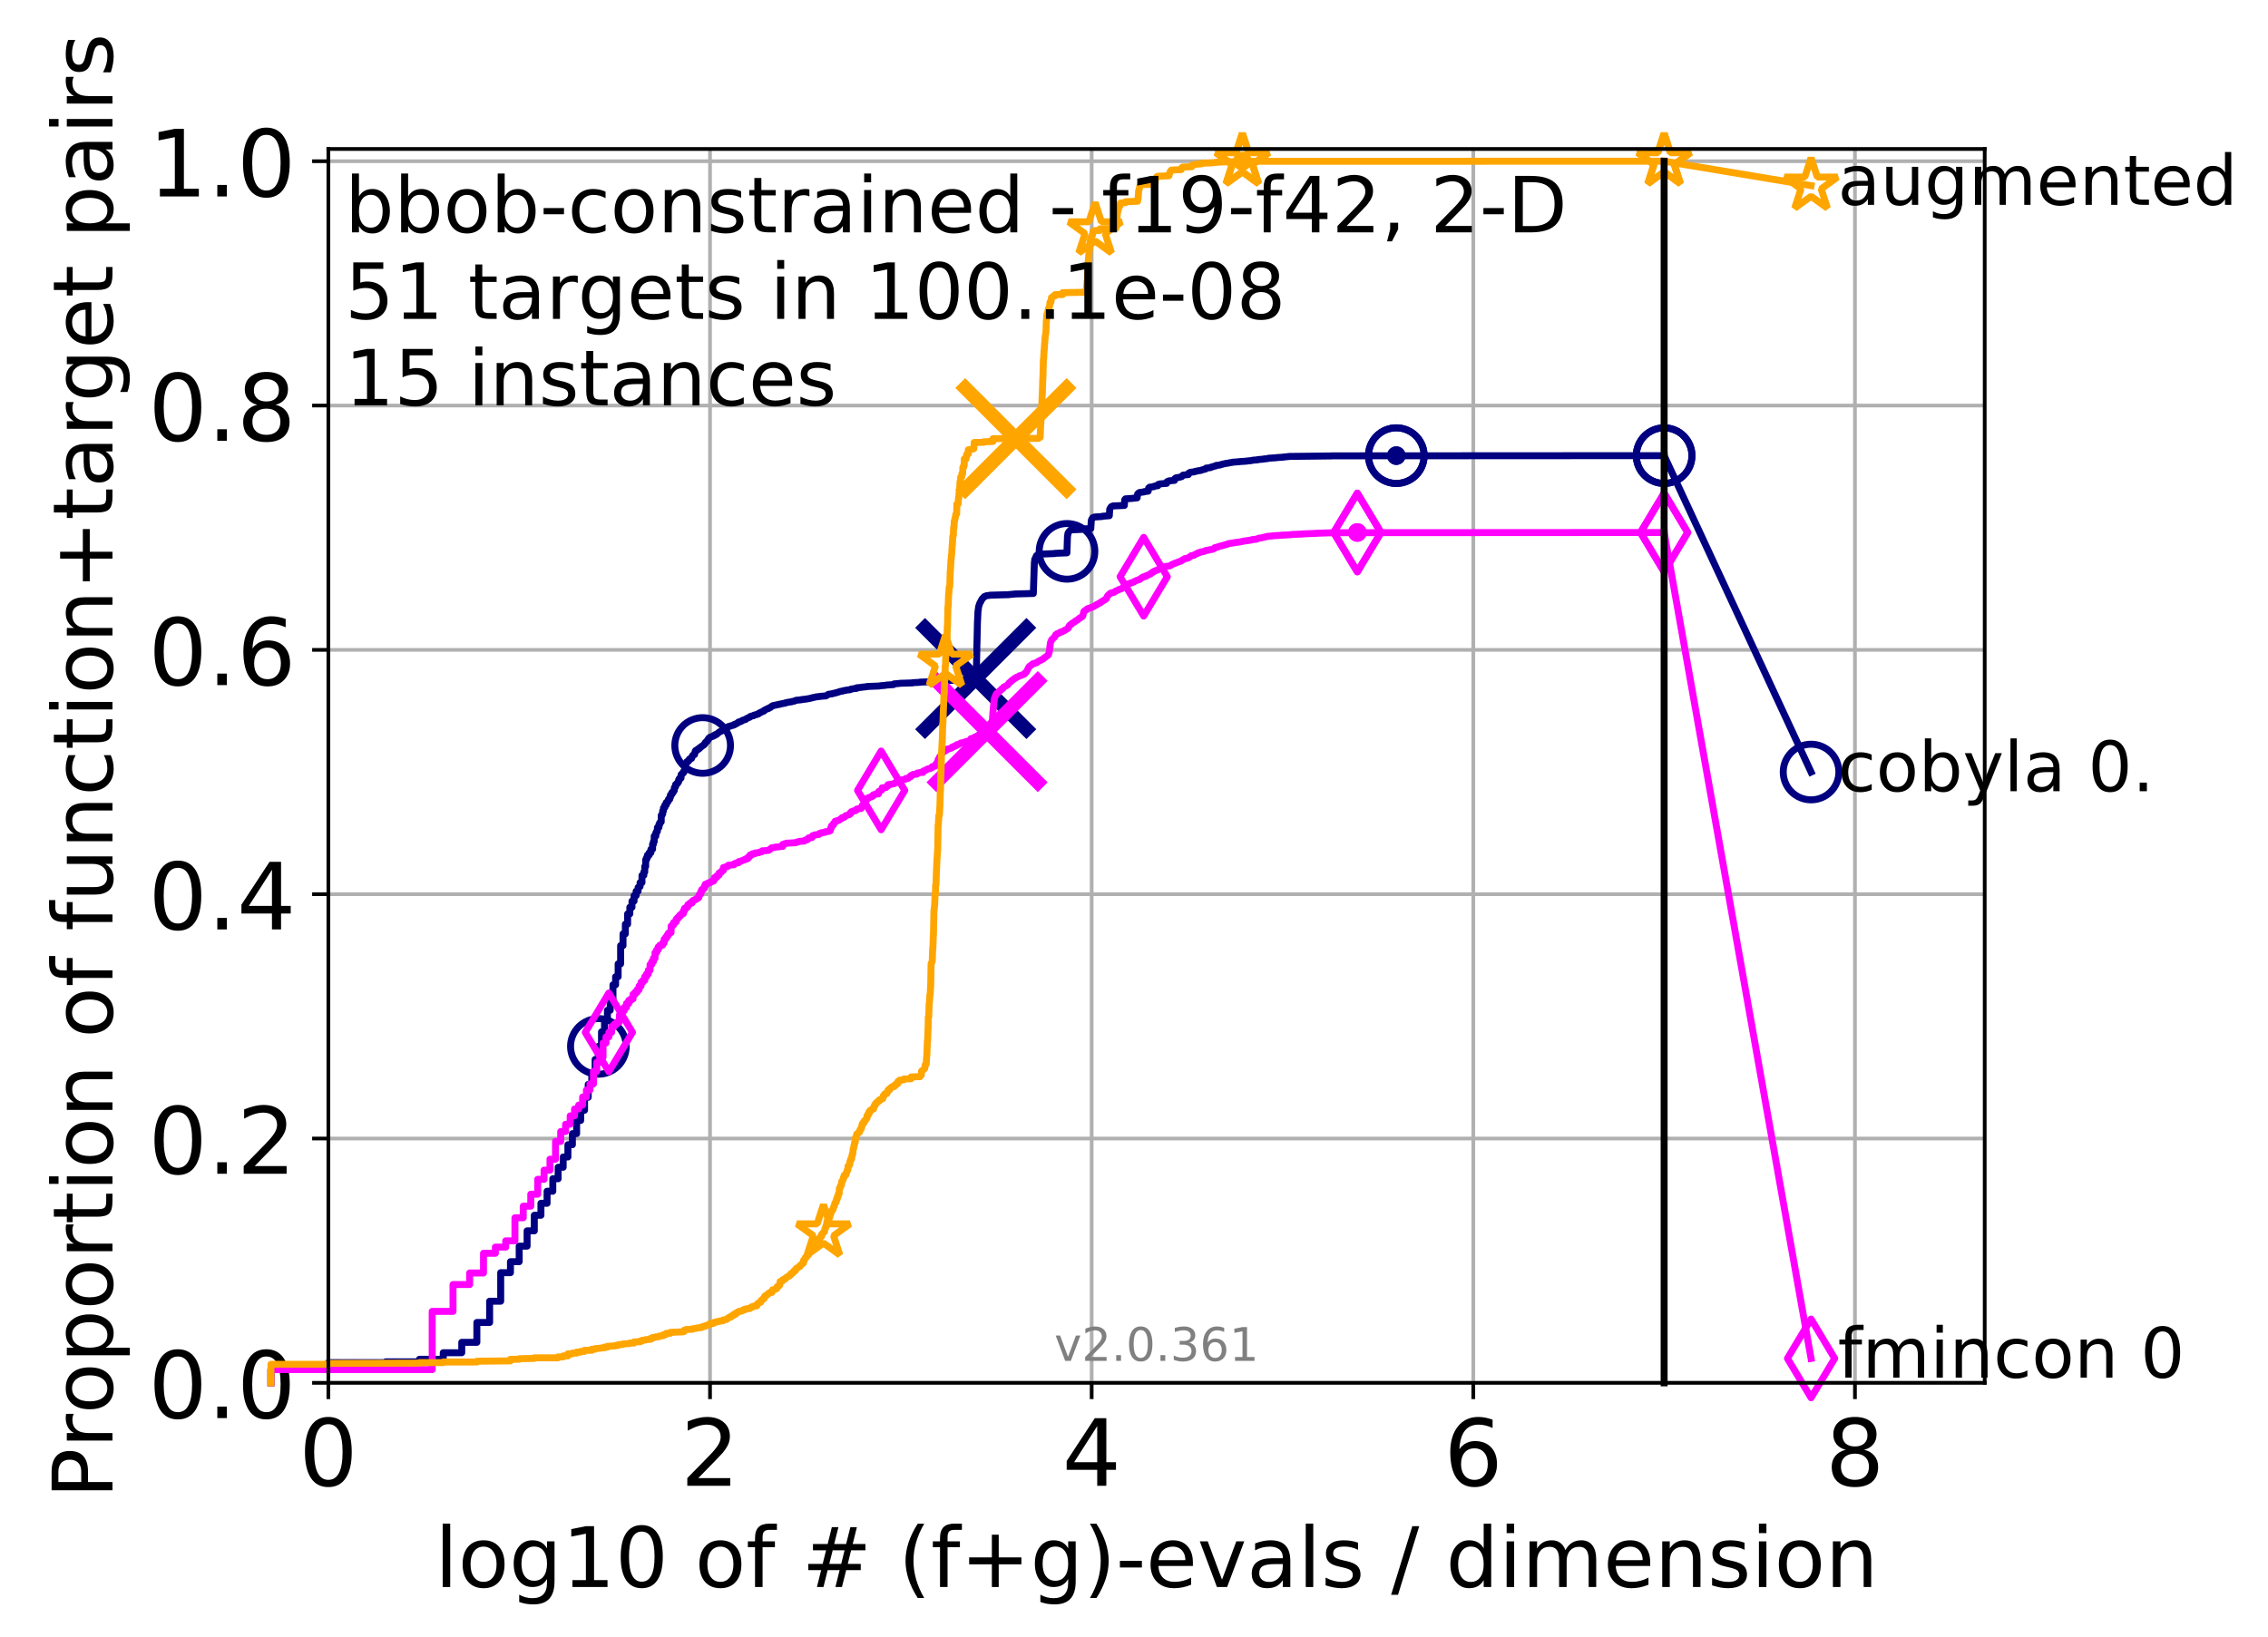 <?xml version="1.0" encoding="utf-8" standalone="no"?>
<!DOCTYPE svg PUBLIC "-//W3C//DTD SVG 1.1//EN"
  "http://www.w3.org/Graphics/SVG/1.1/DTD/svg11.dtd">
<!-- Created with matplotlib (http://matplotlib.org/) -->
<svg height="353pt" version="1.1" viewBox="0 0 489 353" width="489pt" xmlns="http://www.w3.org/2000/svg" xmlns:xlink="http://www.w3.org/1999/xlink">
 <defs>
  <style type="text/css">
*{stroke-linecap:butt;stroke-linejoin:round;}
  </style>
 </defs>
 <g id="figure_1">
  <g id="patch_1">
   <path d="M 0 353.222 
L 489.641 353.222 
L 489.641 0 
L 0 0 
z
" style="fill:#ffffff;"/>
  </g>
  <g id="axes_1">
   <g id="patch_2">
    <path d="M 70.8 298.245 
L 427.92 298.245 
L 427.92 32.133 
L 70.8 32.133 
z
" style="fill:#ffffff;"/>
   </g>
   <g id="matplotlib.axis_1">
    <g id="xtick_1">
     <g id="line2d_1">
      <path clip-path="url(#p7e35bfd9b9)" d="M 70.8 298.245 
L 70.8 32.133 
" style="fill:none;stroke:#b0b0b0;stroke-linecap:square;stroke-width:0.8;"/>
     </g>
     <g id="line2d_2">
      <defs>
       <path d="M 0 0 
L 0 3.5 
" id="m47a5d45d25" style="stroke:#000000;stroke-width:0.8;"/>
      </defs>
      <g>
       <use style="stroke:#000000;stroke-width:0.8;" x="70.8" xlink:href="#m47a5d45d25" y="298.245"/>
      </g>
     </g>
     <g id="text_1">
      <!-- 0 -->
      <defs>
       <path d="M 31.781 66.406 
Q 24.172 66.406 20.328 58.906 
Q 16.5 51.422 16.5 36.375 
Q 16.5 21.391 20.328 13.891 
Q 24.172 6.391 31.781 6.391 
Q 39.453 6.391 43.281 13.891 
Q 47.125 21.391 47.125 36.375 
Q 47.125 51.422 43.281 58.906 
Q 39.453 66.406 31.781 66.406 
z
M 31.781 74.219 
Q 44.047 74.219 50.516 64.516 
Q 56.984 54.828 56.984 36.375 
Q 56.984 17.969 50.516 8.266 
Q 44.047 -1.422 31.781 -1.422 
Q 19.531 -1.422 13.062 8.266 
Q 6.594 17.969 6.594 36.375 
Q 6.594 54.828 13.062 64.516 
Q 19.531 74.219 31.781 74.219 
z
" id="DejaVuSans-30"/>
      </defs>
      <g transform="translate(64.438 320.442)scale(0.2 -0.2)">
       <use xlink:href="#DejaVuSans-30"/>
      </g>
     </g>
    </g>
    <g id="xtick_2">
     <g id="line2d_3">
      <path clip-path="url(#p7e35bfd9b9)" d="M 153.086 298.245 
L 153.086 32.133 
" style="fill:none;stroke:#b0b0b0;stroke-linecap:square;stroke-width:0.8;"/>
     </g>
     <g id="line2d_4">
      <g>
       <use style="stroke:#000000;stroke-width:0.8;" x="153.086" xlink:href="#m47a5d45d25" y="298.245"/>
      </g>
     </g>
     <g id="text_2">
      <!-- 2 -->
      <defs>
       <path d="M 19.188 8.297 
L 53.609 8.297 
L 53.609 0 
L 7.328 0 
L 7.328 8.297 
Q 12.938 14.109 22.625 23.891 
Q 32.328 33.688 34.812 36.531 
Q 39.547 41.844 41.422 45.531 
Q 43.312 49.219 43.312 52.781 
Q 43.312 58.594 39.234 62.25 
Q 35.156 65.922 28.609 65.922 
Q 23.969 65.922 18.812 64.312 
Q 13.672 62.703 7.812 59.422 
L 7.812 69.391 
Q 13.766 71.781 18.938 73 
Q 24.125 74.219 28.422 74.219 
Q 39.75 74.219 46.484 68.547 
Q 53.219 62.891 53.219 53.422 
Q 53.219 48.922 51.531 44.891 
Q 49.859 40.875 45.406 35.406 
Q 44.188 33.984 37.641 27.219 
Q 31.109 20.453 19.188 8.297 
z
" id="DejaVuSans-32"/>
      </defs>
      <g transform="translate(146.723 320.442)scale(0.2 -0.2)">
       <use xlink:href="#DejaVuSans-32"/>
      </g>
     </g>
    </g>
    <g id="xtick_3">
     <g id="line2d_5">
      <path clip-path="url(#p7e35bfd9b9)" d="M 235.371 298.245 
L 235.371 32.133 
" style="fill:none;stroke:#b0b0b0;stroke-linecap:square;stroke-width:0.8;"/>
     </g>
     <g id="line2d_6">
      <g>
       <use style="stroke:#000000;stroke-width:0.8;" x="235.371" xlink:href="#m47a5d45d25" y="298.245"/>
      </g>
     </g>
     <g id="text_3">
      <!-- 4 -->
      <defs>
       <path d="M 37.797 64.312 
L 12.891 25.391 
L 37.797 25.391 
z
M 35.203 72.906 
L 47.609 72.906 
L 47.609 25.391 
L 58.016 25.391 
L 58.016 17.188 
L 47.609 17.188 
L 47.609 0 
L 37.797 0 
L 37.797 17.188 
L 4.891 17.188 
L 4.891 26.703 
z
" id="DejaVuSans-34"/>
      </defs>
      <g transform="translate(229.009 320.442)scale(0.2 -0.2)">
       <use xlink:href="#DejaVuSans-34"/>
      </g>
     </g>
    </g>
    <g id="xtick_4">
     <g id="line2d_7">
      <path clip-path="url(#p7e35bfd9b9)" d="M 317.657 298.245 
L 317.657 32.133 
" style="fill:none;stroke:#b0b0b0;stroke-linecap:square;stroke-width:0.8;"/>
     </g>
     <g id="line2d_8">
      <g>
       <use style="stroke:#000000;stroke-width:0.8;" x="317.657" xlink:href="#m47a5d45d25" y="298.245"/>
      </g>
     </g>
     <g id="text_4">
      <!-- 6 -->
      <defs>
       <path d="M 33.016 40.375 
Q 26.375 40.375 22.484 35.828 
Q 18.609 31.297 18.609 23.391 
Q 18.609 15.531 22.484 10.953 
Q 26.375 6.391 33.016 6.391 
Q 39.656 6.391 43.531 10.953 
Q 47.406 15.531 47.406 23.391 
Q 47.406 31.297 43.531 35.828 
Q 39.656 40.375 33.016 40.375 
z
M 52.594 71.297 
L 52.594 62.312 
Q 48.875 64.062 45.094 64.984 
Q 41.312 65.922 37.594 65.922 
Q 27.828 65.922 22.672 59.328 
Q 17.531 52.734 16.797 39.406 
Q 19.672 43.656 24.016 45.922 
Q 28.375 48.188 33.594 48.188 
Q 44.578 48.188 50.953 41.516 
Q 57.328 34.859 57.328 23.391 
Q 57.328 12.156 50.688 5.359 
Q 44.047 -1.422 33.016 -1.422 
Q 20.359 -1.422 13.672 8.266 
Q 6.984 17.969 6.984 36.375 
Q 6.984 53.656 15.188 63.938 
Q 23.391 74.219 37.203 74.219 
Q 40.922 74.219 44.703 73.484 
Q 48.484 72.75 52.594 71.297 
z
" id="DejaVuSans-36"/>
      </defs>
      <g transform="translate(311.295 320.442)scale(0.2 -0.2)">
       <use xlink:href="#DejaVuSans-36"/>
      </g>
     </g>
    </g>
    <g id="xtick_5">
     <g id="line2d_9">
      <path clip-path="url(#p7e35bfd9b9)" d="M 399.943 298.245 
L 399.943 32.133 
" style="fill:none;stroke:#b0b0b0;stroke-linecap:square;stroke-width:0.8;"/>
     </g>
     <g id="line2d_10">
      <g>
       <use style="stroke:#000000;stroke-width:0.8;" x="399.943" xlink:href="#m47a5d45d25" y="298.245"/>
      </g>
     </g>
     <g id="text_5">
      <!-- 8 -->
      <defs>
       <path d="M 31.781 34.625 
Q 24.75 34.625 20.719 30.859 
Q 16.703 27.094 16.703 20.516 
Q 16.703 13.922 20.719 10.156 
Q 24.75 6.391 31.781 6.391 
Q 38.812 6.391 42.859 10.172 
Q 46.922 13.969 46.922 20.516 
Q 46.922 27.094 42.891 30.859 
Q 38.875 34.625 31.781 34.625 
z
M 21.922 38.812 
Q 15.578 40.375 12.031 44.719 
Q 8.5 49.078 8.5 55.328 
Q 8.5 64.062 14.719 69.141 
Q 20.953 74.219 31.781 74.219 
Q 42.672 74.219 48.875 69.141 
Q 55.078 64.062 55.078 55.328 
Q 55.078 49.078 51.531 44.719 
Q 48 40.375 41.703 38.812 
Q 48.828 37.156 52.797 32.312 
Q 56.781 27.484 56.781 20.516 
Q 56.781 9.906 50.312 4.234 
Q 43.844 -1.422 31.781 -1.422 
Q 19.734 -1.422 13.25 4.234 
Q 6.781 9.906 6.781 20.516 
Q 6.781 27.484 10.781 32.312 
Q 14.797 37.156 21.922 38.812 
z
M 18.312 54.391 
Q 18.312 48.734 21.844 45.562 
Q 25.391 42.391 31.781 42.391 
Q 38.141 42.391 41.719 45.562 
Q 45.312 48.734 45.312 54.391 
Q 45.312 60.062 41.719 63.234 
Q 38.141 66.406 31.781 66.406 
Q 25.391 66.406 21.844 63.234 
Q 18.312 60.062 18.312 54.391 
z
" id="DejaVuSans-38"/>
      </defs>
      <g transform="translate(393.58 320.442)scale(0.2 -0.2)">
       <use xlink:href="#DejaVuSans-38"/>
      </g>
     </g>
    </g>
    <g id="text_6">
     <!-- log10 of # (f+g)-evals / dimension -->
     <defs>
      <path d="M 9.422 75.984 
L 18.406 75.984 
L 18.406 0 
L 9.422 0 
z
" id="DejaVuSans-6c"/>
      <path d="M 30.609 48.391 
Q 23.391 48.391 19.188 42.75 
Q 14.984 37.109 14.984 27.297 
Q 14.984 17.484 19.156 11.844 
Q 23.344 6.203 30.609 6.203 
Q 37.797 6.203 41.984 11.859 
Q 46.188 17.531 46.188 27.297 
Q 46.188 37.016 41.984 42.703 
Q 37.797 48.391 30.609 48.391 
z
M 30.609 56 
Q 42.328 56 49.016 48.375 
Q 55.719 40.766 55.719 27.297 
Q 55.719 13.875 49.016 6.219 
Q 42.328 -1.422 30.609 -1.422 
Q 18.844 -1.422 12.172 6.219 
Q 5.516 13.875 5.516 27.297 
Q 5.516 40.766 12.172 48.375 
Q 18.844 56 30.609 56 
z
" id="DejaVuSans-6f"/>
      <path d="M 45.406 27.984 
Q 45.406 37.75 41.375 43.109 
Q 37.359 48.484 30.078 48.484 
Q 22.859 48.484 18.828 43.109 
Q 14.797 37.75 14.797 27.984 
Q 14.797 18.266 18.828 12.891 
Q 22.859 7.516 30.078 7.516 
Q 37.359 7.516 41.375 12.891 
Q 45.406 18.266 45.406 27.984 
z
M 54.391 6.781 
Q 54.391 -7.172 48.188 -13.984 
Q 42 -20.797 29.203 -20.797 
Q 24.469 -20.797 20.266 -20.094 
Q 16.062 -19.391 12.109 -17.922 
L 12.109 -9.188 
Q 16.062 -11.328 19.922 -12.344 
Q 23.781 -13.375 27.781 -13.375 
Q 36.625 -13.375 41.016 -8.766 
Q 45.406 -4.156 45.406 5.172 
L 45.406 9.625 
Q 42.625 4.781 38.281 2.391 
Q 33.938 0 27.875 0 
Q 17.828 0 11.672 7.656 
Q 5.516 15.328 5.516 27.984 
Q 5.516 40.672 11.672 48.328 
Q 17.828 56 27.875 56 
Q 33.938 56 38.281 53.609 
Q 42.625 51.219 45.406 46.391 
L 45.406 54.688 
L 54.391 54.688 
z
" id="DejaVuSans-67"/>
      <path d="M 12.406 8.297 
L 28.516 8.297 
L 28.516 63.922 
L 10.984 60.406 
L 10.984 69.391 
L 28.422 72.906 
L 38.281 72.906 
L 38.281 8.297 
L 54.391 8.297 
L 54.391 0 
L 12.406 0 
z
" id="DejaVuSans-31"/>
      <path id="DejaVuSans-20"/>
      <path d="M 37.109 75.984 
L 37.109 68.5 
L 28.516 68.5 
Q 23.688 68.5 21.797 66.547 
Q 19.922 64.594 19.922 59.516 
L 19.922 54.688 
L 34.719 54.688 
L 34.719 47.703 
L 19.922 47.703 
L 19.922 0 
L 10.891 0 
L 10.891 47.703 
L 2.297 47.703 
L 2.297 54.688 
L 10.891 54.688 
L 10.891 58.5 
Q 10.891 67.625 15.141 71.797 
Q 19.391 75.984 28.609 75.984 
z
" id="DejaVuSans-66"/>
      <path d="M 51.125 44 
L 36.922 44 
L 32.812 27.688 
L 47.125 27.688 
z
M 43.797 71.781 
L 38.719 51.516 
L 52.984 51.516 
L 58.109 71.781 
L 65.922 71.781 
L 60.891 51.516 
L 76.125 51.516 
L 76.125 44 
L 58.984 44 
L 54.984 27.688 
L 70.516 27.688 
L 70.516 20.219 
L 53.078 20.219 
L 48 0 
L 40.188 0 
L 45.219 20.219 
L 30.906 20.219 
L 25.875 0 
L 18.016 0 
L 23.094 20.219 
L 7.719 20.219 
L 7.719 27.688 
L 24.906 27.688 
L 29 44 
L 13.281 44 
L 13.281 51.516 
L 30.906 51.516 
L 35.891 71.781 
z
" id="DejaVuSans-23"/>
      <path d="M 31 75.875 
Q 24.469 64.656 21.281 53.656 
Q 18.109 42.672 18.109 31.391 
Q 18.109 20.125 21.312 9.062 
Q 24.516 -2 31 -13.188 
L 23.188 -13.188 
Q 15.875 -1.703 12.234 9.375 
Q 8.594 20.453 8.594 31.391 
Q 8.594 42.281 12.203 53.312 
Q 15.828 64.359 23.188 75.875 
z
" id="DejaVuSans-28"/>
      <path d="M 46 62.703 
L 46 35.5 
L 73.188 35.5 
L 73.188 27.203 
L 46 27.203 
L 46 0 
L 37.797 0 
L 37.797 27.203 
L 10.594 27.203 
L 10.594 35.5 
L 37.797 35.5 
L 37.797 62.703 
z
" id="DejaVuSans-2b"/>
      <path d="M 8.016 75.875 
L 15.828 75.875 
Q 23.141 64.359 26.781 53.312 
Q 30.422 42.281 30.422 31.391 
Q 30.422 20.453 26.781 9.375 
Q 23.141 -1.703 15.828 -13.188 
L 8.016 -13.188 
Q 14.5 -2 17.703 9.062 
Q 20.906 20.125 20.906 31.391 
Q 20.906 42.672 17.703 53.656 
Q 14.5 64.656 8.016 75.875 
z
" id="DejaVuSans-29"/>
      <path d="M 4.891 31.391 
L 31.203 31.391 
L 31.203 23.391 
L 4.891 23.391 
z
" id="DejaVuSans-2d"/>
      <path d="M 56.203 29.594 
L 56.203 25.203 
L 14.891 25.203 
Q 15.484 15.922 20.484 11.062 
Q 25.484 6.203 34.422 6.203 
Q 39.594 6.203 44.453 7.469 
Q 49.312 8.734 54.109 11.281 
L 54.109 2.781 
Q 49.266 0.734 44.188 -0.344 
Q 39.109 -1.422 33.891 -1.422 
Q 20.797 -1.422 13.156 6.188 
Q 5.516 13.812 5.516 26.812 
Q 5.516 40.234 12.766 48.109 
Q 20.016 56 32.328 56 
Q 43.359 56 49.781 48.891 
Q 56.203 41.797 56.203 29.594 
z
M 47.219 32.234 
Q 47.125 39.594 43.094 43.984 
Q 39.062 48.391 32.422 48.391 
Q 24.906 48.391 20.391 44.141 
Q 15.875 39.891 15.188 32.172 
z
" id="DejaVuSans-65"/>
      <path d="M 2.984 54.688 
L 12.5 54.688 
L 29.594 8.797 
L 46.688 54.688 
L 56.203 54.688 
L 35.688 0 
L 23.484 0 
z
" id="DejaVuSans-76"/>
      <path d="M 34.281 27.484 
Q 23.391 27.484 19.188 25 
Q 14.984 22.516 14.984 16.5 
Q 14.984 11.719 18.141 8.906 
Q 21.297 6.109 26.703 6.109 
Q 34.188 6.109 38.703 11.406 
Q 43.219 16.703 43.219 25.484 
L 43.219 27.484 
z
M 52.203 31.203 
L 52.203 0 
L 43.219 0 
L 43.219 8.297 
Q 40.141 3.328 35.547 0.953 
Q 30.953 -1.422 24.312 -1.422 
Q 15.922 -1.422 10.953 3.297 
Q 6 8.016 6 15.922 
Q 6 25.141 12.172 29.828 
Q 18.359 34.516 30.609 34.516 
L 43.219 34.516 
L 43.219 35.406 
Q 43.219 41.609 39.141 45 
Q 35.062 48.391 27.688 48.391 
Q 23 48.391 18.547 47.266 
Q 14.109 46.141 10.016 43.891 
L 10.016 52.203 
Q 14.938 54.109 19.578 55.047 
Q 24.219 56 28.609 56 
Q 40.484 56 46.344 49.844 
Q 52.203 43.703 52.203 31.203 
z
" id="DejaVuSans-61"/>
      <path d="M 44.281 53.078 
L 44.281 44.578 
Q 40.484 46.531 36.375 47.5 
Q 32.281 48.484 27.875 48.484 
Q 21.188 48.484 17.844 46.438 
Q 14.5 44.391 14.5 40.281 
Q 14.5 37.156 16.891 35.375 
Q 19.281 33.594 26.516 31.984 
L 29.594 31.297 
Q 39.156 29.25 43.188 25.516 
Q 47.219 21.781 47.219 15.094 
Q 47.219 7.469 41.188 3.016 
Q 35.156 -1.422 24.609 -1.422 
Q 20.219 -1.422 15.453 -0.562 
Q 10.688 0.297 5.422 2 
L 5.422 11.281 
Q 10.406 8.688 15.234 7.391 
Q 20.062 6.109 24.812 6.109 
Q 31.156 6.109 34.562 8.281 
Q 37.984 10.453 37.984 14.406 
Q 37.984 18.062 35.516 20.016 
Q 33.062 21.969 24.703 23.781 
L 21.578 24.516 
Q 13.234 26.266 9.516 29.906 
Q 5.812 33.547 5.812 39.891 
Q 5.812 47.609 11.281 51.797 
Q 16.75 56 26.812 56 
Q 31.781 56 36.172 55.266 
Q 40.578 54.547 44.281 53.078 
z
" id="DejaVuSans-73"/>
      <path d="M 25.391 72.906 
L 33.688 72.906 
L 8.297 -9.281 
L 0 -9.281 
z
" id="DejaVuSans-2f"/>
      <path d="M 45.406 46.391 
L 45.406 75.984 
L 54.391 75.984 
L 54.391 0 
L 45.406 0 
L 45.406 8.203 
Q 42.578 3.328 38.25 0.953 
Q 33.938 -1.422 27.875 -1.422 
Q 17.969 -1.422 11.734 6.484 
Q 5.516 14.406 5.516 27.297 
Q 5.516 40.188 11.734 48.094 
Q 17.969 56 27.875 56 
Q 33.938 56 38.25 53.625 
Q 42.578 51.266 45.406 46.391 
z
M 14.797 27.297 
Q 14.797 17.391 18.875 11.75 
Q 22.953 6.109 30.078 6.109 
Q 37.203 6.109 41.297 11.75 
Q 45.406 17.391 45.406 27.297 
Q 45.406 37.203 41.297 42.844 
Q 37.203 48.484 30.078 48.484 
Q 22.953 48.484 18.875 42.844 
Q 14.797 37.203 14.797 27.297 
z
" id="DejaVuSans-64"/>
      <path d="M 9.422 54.688 
L 18.406 54.688 
L 18.406 0 
L 9.422 0 
z
M 9.422 75.984 
L 18.406 75.984 
L 18.406 64.594 
L 9.422 64.594 
z
" id="DejaVuSans-69"/>
      <path d="M 52 44.188 
Q 55.375 50.25 60.062 53.125 
Q 64.75 56 71.094 56 
Q 79.641 56 84.281 50.016 
Q 88.922 44.047 88.922 33.016 
L 88.922 0 
L 79.891 0 
L 79.891 32.719 
Q 79.891 40.578 77.094 44.375 
Q 74.312 48.188 68.609 48.188 
Q 61.625 48.188 57.562 43.547 
Q 53.516 38.922 53.516 30.906 
L 53.516 0 
L 44.484 0 
L 44.484 32.719 
Q 44.484 40.625 41.703 44.406 
Q 38.922 48.188 33.109 48.188 
Q 26.219 48.188 22.156 43.531 
Q 18.109 38.875 18.109 30.906 
L 18.109 0 
L 9.078 0 
L 9.078 54.688 
L 18.109 54.688 
L 18.109 46.188 
Q 21.188 51.219 25.484 53.609 
Q 29.781 56 35.688 56 
Q 41.656 56 45.828 52.969 
Q 50 49.953 52 44.188 
z
" id="DejaVuSans-6d"/>
      <path d="M 54.891 33.016 
L 54.891 0 
L 45.906 0 
L 45.906 32.719 
Q 45.906 40.484 42.875 44.328 
Q 39.844 48.188 33.797 48.188 
Q 26.516 48.188 22.312 43.547 
Q 18.109 38.922 18.109 30.906 
L 18.109 0 
L 9.078 0 
L 9.078 54.688 
L 18.109 54.688 
L 18.109 46.188 
Q 21.344 51.125 25.703 53.562 
Q 30.078 56 35.797 56 
Q 45.219 56 50.047 50.172 
Q 54.891 44.344 54.891 33.016 
z
" id="DejaVuSans-6e"/>
     </defs>
     <g transform="translate(93.753 342.279)scale(0.18 -0.18)">
      <use xlink:href="#DejaVuSans-6c"/>
      <use x="27.783" xlink:href="#DejaVuSans-6f"/>
      <use x="88.965" xlink:href="#DejaVuSans-67"/>
      <use x="152.441" xlink:href="#DejaVuSans-31"/>
      <use x="216.064" xlink:href="#DejaVuSans-30"/>
      <use x="279.688" xlink:href="#DejaVuSans-20"/>
      <use x="311.475" xlink:href="#DejaVuSans-6f"/>
      <use x="372.656" xlink:href="#DejaVuSans-66"/>
      <use x="407.861" xlink:href="#DejaVuSans-20"/>
      <use x="439.648" xlink:href="#DejaVuSans-23"/>
      <use x="523.438" xlink:href="#DejaVuSans-20"/>
      <use x="555.225" xlink:href="#DejaVuSans-28"/>
      <use x="594.238" xlink:href="#DejaVuSans-66"/>
      <use x="629.443" xlink:href="#DejaVuSans-2b"/>
      <use x="713.232" xlink:href="#DejaVuSans-67"/>
      <use x="776.709" xlink:href="#DejaVuSans-29"/>
      <use x="815.723" xlink:href="#DejaVuSans-2d"/>
      <use x="851.807" xlink:href="#DejaVuSans-65"/>
      <use x="913.33" xlink:href="#DejaVuSans-76"/>
      <use x="972.51" xlink:href="#DejaVuSans-61"/>
      <use x="1033.789" xlink:href="#DejaVuSans-6c"/>
      <use x="1061.572" xlink:href="#DejaVuSans-73"/>
      <use x="1113.672" xlink:href="#DejaVuSans-20"/>
      <use x="1145.459" xlink:href="#DejaVuSans-2f"/>
      <use x="1179.15" xlink:href="#DejaVuSans-20"/>
      <use x="1210.938" xlink:href="#DejaVuSans-64"/>
      <use x="1274.414" xlink:href="#DejaVuSans-69"/>
      <use x="1302.197" xlink:href="#DejaVuSans-6d"/>
      <use x="1399.609" xlink:href="#DejaVuSans-65"/>
      <use x="1461.133" xlink:href="#DejaVuSans-6e"/>
      <use x="1524.512" xlink:href="#DejaVuSans-73"/>
      <use x="1576.611" xlink:href="#DejaVuSans-69"/>
      <use x="1604.395" xlink:href="#DejaVuSans-6f"/>
      <use x="1665.576" xlink:href="#DejaVuSans-6e"/>
     </g>
    </g>
   </g>
   <g id="matplotlib.axis_2">
    <g id="ytick_1">
     <g id="line2d_11">
      <path clip-path="url(#p7e35bfd9b9)" d="M 70.8 298.245 
L 427.92 298.245 
" style="fill:none;stroke:#b0b0b0;stroke-linecap:square;stroke-width:0.8;"/>
     </g>
     <g id="line2d_12">
      <defs>
       <path d="M 0 0 
L -3.5 0 
" id="ma785d99f91" style="stroke:#000000;stroke-width:0.8;"/>
      </defs>
      <g>
       <use style="stroke:#000000;stroke-width:0.8;" x="70.8" xlink:href="#ma785d99f91" y="298.245"/>
      </g>
     </g>
     <g id="text_7">
      <!-- 0.0 -->
      <defs>
       <path d="M 10.688 12.406 
L 21 12.406 
L 21 0 
L 10.688 0 
z
" id="DejaVuSans-2e"/>
      </defs>
      <g transform="translate(31.994 305.844)scale(0.2 -0.2)">
       <use xlink:href="#DejaVuSans-30"/>
       <use x="63.623" xlink:href="#DejaVuSans-2e"/>
       <use x="95.41" xlink:href="#DejaVuSans-30"/>
      </g>
     </g>
    </g>
    <g id="ytick_2">
     <g id="line2d_13">
      <path clip-path="url(#p7e35bfd9b9)" d="M 70.8 245.55 
L 427.92 245.55 
" style="fill:none;stroke:#b0b0b0;stroke-linecap:square;stroke-width:0.8;"/>
     </g>
     <g id="line2d_14">
      <g>
       <use style="stroke:#000000;stroke-width:0.8;" x="70.8" xlink:href="#ma785d99f91" y="245.55"/>
      </g>
     </g>
     <g id="text_8">
      <!-- 0.2 -->
      <g transform="translate(31.994 253.148)scale(0.2 -0.2)">
       <use xlink:href="#DejaVuSans-30"/>
       <use x="63.623" xlink:href="#DejaVuSans-2e"/>
       <use x="95.41" xlink:href="#DejaVuSans-32"/>
      </g>
     </g>
    </g>
    <g id="ytick_3">
     <g id="line2d_15">
      <path clip-path="url(#p7e35bfd9b9)" d="M 70.8 192.854 
L 427.92 192.854 
" style="fill:none;stroke:#b0b0b0;stroke-linecap:square;stroke-width:0.8;"/>
     </g>
     <g id="line2d_16">
      <g>
       <use style="stroke:#000000;stroke-width:0.8;" x="70.8" xlink:href="#ma785d99f91" y="192.854"/>
      </g>
     </g>
     <g id="text_9">
      <!-- 0.4 -->
      <g transform="translate(31.994 200.453)scale(0.2 -0.2)">
       <use xlink:href="#DejaVuSans-30"/>
       <use x="63.623" xlink:href="#DejaVuSans-2e"/>
       <use x="95.41" xlink:href="#DejaVuSans-34"/>
      </g>
     </g>
    </g>
    <g id="ytick_4">
     <g id="line2d_17">
      <path clip-path="url(#p7e35bfd9b9)" d="M 70.8 140.159 
L 427.92 140.159 
" style="fill:none;stroke:#b0b0b0;stroke-linecap:square;stroke-width:0.8;"/>
     </g>
     <g id="line2d_18">
      <g>
       <use style="stroke:#000000;stroke-width:0.8;" x="70.8" xlink:href="#ma785d99f91" y="140.159"/>
      </g>
     </g>
     <g id="text_10">
      <!-- 0.6 -->
      <g transform="translate(31.994 147.757)scale(0.2 -0.2)">
       <use xlink:href="#DejaVuSans-30"/>
       <use x="63.623" xlink:href="#DejaVuSans-2e"/>
       <use x="95.41" xlink:href="#DejaVuSans-36"/>
      </g>
     </g>
    </g>
    <g id="ytick_5">
     <g id="line2d_19">
      <path clip-path="url(#p7e35bfd9b9)" d="M 70.8 87.464 
L 427.92 87.464 
" style="fill:none;stroke:#b0b0b0;stroke-linecap:square;stroke-width:0.8;"/>
     </g>
     <g id="line2d_20">
      <g>
       <use style="stroke:#000000;stroke-width:0.8;" x="70.8" xlink:href="#ma785d99f91" y="87.464"/>
      </g>
     </g>
     <g id="text_11">
      <!-- 0.8 -->
      <g transform="translate(31.994 95.062)scale(0.2 -0.2)">
       <use xlink:href="#DejaVuSans-30"/>
       <use x="63.623" xlink:href="#DejaVuSans-2e"/>
       <use x="95.41" xlink:href="#DejaVuSans-38"/>
      </g>
     </g>
    </g>
    <g id="ytick_6">
     <g id="line2d_21">
      <path clip-path="url(#p7e35bfd9b9)" d="M 70.8 34.768 
L 427.92 34.768 
" style="fill:none;stroke:#b0b0b0;stroke-linecap:square;stroke-width:0.8;"/>
     </g>
     <g id="line2d_22">
      <g>
       <use style="stroke:#000000;stroke-width:0.8;" x="70.8" xlink:href="#ma785d99f91" y="34.768"/>
      </g>
     </g>
     <g id="text_12">
      <!-- 1.0 -->
      <g transform="translate(31.994 42.367)scale(0.2 -0.2)">
       <use xlink:href="#DejaVuSans-31"/>
       <use x="63.623" xlink:href="#DejaVuSans-2e"/>
       <use x="95.41" xlink:href="#DejaVuSans-30"/>
      </g>
     </g>
    </g>
    <g id="text_13">
     <!-- Proportion of function+target pairs -->
     <defs>
      <path d="M 19.672 64.797 
L 19.672 37.406 
L 32.078 37.406 
Q 38.969 37.406 42.719 40.969 
Q 46.484 44.531 46.484 51.125 
Q 46.484 57.672 42.719 61.234 
Q 38.969 64.797 32.078 64.797 
z
M 9.812 72.906 
L 32.078 72.906 
Q 44.344 72.906 50.609 67.359 
Q 56.891 61.812 56.891 51.125 
Q 56.891 40.328 50.609 34.812 
Q 44.344 29.297 32.078 29.297 
L 19.672 29.297 
L 19.672 0 
L 9.812 0 
z
" id="DejaVuSans-50"/>
      <path d="M 41.109 46.297 
Q 39.594 47.172 37.812 47.578 
Q 36.031 48 33.891 48 
Q 26.266 48 22.188 43.047 
Q 18.109 38.094 18.109 28.812 
L 18.109 0 
L 9.078 0 
L 9.078 54.688 
L 18.109 54.688 
L 18.109 46.188 
Q 20.953 51.172 25.484 53.578 
Q 30.031 56 36.531 56 
Q 37.453 56 38.578 55.875 
Q 39.703 55.766 41.062 55.516 
z
" id="DejaVuSans-72"/>
      <path d="M 18.109 8.203 
L 18.109 -20.797 
L 9.078 -20.797 
L 9.078 54.688 
L 18.109 54.688 
L 18.109 46.391 
Q 20.953 51.266 25.266 53.625 
Q 29.594 56 35.594 56 
Q 45.562 56 51.781 48.094 
Q 58.016 40.188 58.016 27.297 
Q 58.016 14.406 51.781 6.484 
Q 45.562 -1.422 35.594 -1.422 
Q 29.594 -1.422 25.266 0.953 
Q 20.953 3.328 18.109 8.203 
z
M 48.688 27.297 
Q 48.688 37.203 44.609 42.844 
Q 40.531 48.484 33.406 48.484 
Q 26.266 48.484 22.188 42.844 
Q 18.109 37.203 18.109 27.297 
Q 18.109 17.391 22.188 11.75 
Q 26.266 6.109 33.406 6.109 
Q 40.531 6.109 44.609 11.75 
Q 48.688 17.391 48.688 27.297 
z
" id="DejaVuSans-70"/>
      <path d="M 18.312 70.219 
L 18.312 54.688 
L 36.812 54.688 
L 36.812 47.703 
L 18.312 47.703 
L 18.312 18.016 
Q 18.312 11.328 20.141 9.422 
Q 21.969 7.516 27.594 7.516 
L 36.812 7.516 
L 36.812 0 
L 27.594 0 
Q 17.188 0 13.234 3.875 
Q 9.281 7.766 9.281 18.016 
L 9.281 47.703 
L 2.688 47.703 
L 2.688 54.688 
L 9.281 54.688 
L 9.281 70.219 
z
" id="DejaVuSans-74"/>
      <path d="M 8.5 21.578 
L 8.5 54.688 
L 17.484 54.688 
L 17.484 21.922 
Q 17.484 14.156 20.5 10.266 
Q 23.531 6.391 29.594 6.391 
Q 36.859 6.391 41.078 11.031 
Q 45.312 15.672 45.312 23.688 
L 45.312 54.688 
L 54.297 54.688 
L 54.297 0 
L 45.312 0 
L 45.312 8.406 
Q 42.047 3.422 37.719 1 
Q 33.406 -1.422 27.688 -1.422 
Q 18.266 -1.422 13.375 4.438 
Q 8.5 10.297 8.5 21.578 
z
M 31.109 56 
z
" id="DejaVuSans-75"/>
      <path d="M 48.781 52.594 
L 48.781 44.188 
Q 44.969 46.297 41.141 47.344 
Q 37.312 48.391 33.406 48.391 
Q 24.656 48.391 19.812 42.844 
Q 14.984 37.312 14.984 27.297 
Q 14.984 17.281 19.812 11.734 
Q 24.656 6.203 33.406 6.203 
Q 37.312 6.203 41.141 7.25 
Q 44.969 8.297 48.781 10.406 
L 48.781 2.094 
Q 45.016 0.344 40.984 -0.531 
Q 36.969 -1.422 32.422 -1.422 
Q 20.062 -1.422 12.781 6.344 
Q 5.516 14.109 5.516 27.297 
Q 5.516 40.672 12.859 48.328 
Q 20.219 56 33.016 56 
Q 37.156 56 41.109 55.141 
Q 45.062 54.297 48.781 52.594 
z
" id="DejaVuSans-63"/>
     </defs>
     <g transform="translate(24.25 323.179)rotate(-90)scale(0.18 -0.18)">
      <use xlink:href="#DejaVuSans-50"/>
      <use x="60.287" xlink:href="#DejaVuSans-72"/>
      <use x="101.369" xlink:href="#DejaVuSans-6f"/>
      <use x="162.551" xlink:href="#DejaVuSans-70"/>
      <use x="226.027" xlink:href="#DejaVuSans-6f"/>
      <use x="287.209" xlink:href="#DejaVuSans-72"/>
      <use x="328.322" xlink:href="#DejaVuSans-74"/>
      <use x="367.531" xlink:href="#DejaVuSans-69"/>
      <use x="395.314" xlink:href="#DejaVuSans-6f"/>
      <use x="456.496" xlink:href="#DejaVuSans-6e"/>
      <use x="519.875" xlink:href="#DejaVuSans-20"/>
      <use x="551.662" xlink:href="#DejaVuSans-6f"/>
      <use x="612.844" xlink:href="#DejaVuSans-66"/>
      <use x="648.049" xlink:href="#DejaVuSans-20"/>
      <use x="679.836" xlink:href="#DejaVuSans-66"/>
      <use x="715.041" xlink:href="#DejaVuSans-75"/>
      <use x="778.42" xlink:href="#DejaVuSans-6e"/>
      <use x="841.799" xlink:href="#DejaVuSans-63"/>
      <use x="896.779" xlink:href="#DejaVuSans-74"/>
      <use x="935.988" xlink:href="#DejaVuSans-69"/>
      <use x="963.771" xlink:href="#DejaVuSans-6f"/>
      <use x="1024.953" xlink:href="#DejaVuSans-6e"/>
      <use x="1088.332" xlink:href="#DejaVuSans-2b"/>
      <use x="1172.121" xlink:href="#DejaVuSans-74"/>
      <use x="1211.33" xlink:href="#DejaVuSans-61"/>
      <use x="1272.609" xlink:href="#DejaVuSans-72"/>
      <use x="1313.707" xlink:href="#DejaVuSans-67"/>
      <use x="1377.184" xlink:href="#DejaVuSans-65"/>
      <use x="1438.707" xlink:href="#DejaVuSans-74"/>
      <use x="1477.916" xlink:href="#DejaVuSans-20"/>
      <use x="1509.703" xlink:href="#DejaVuSans-70"/>
      <use x="1573.18" xlink:href="#DejaVuSans-61"/>
      <use x="1634.459" xlink:href="#DejaVuSans-69"/>
      <use x="1662.242" xlink:href="#DejaVuSans-72"/>
      <use x="1703.355" xlink:href="#DejaVuSans-73"/>
     </g>
    </g>
   </g>
   <g id="line2d_23">
    <defs>
     <path d="M 0 1.5 
C 0.398 1.5 0.779 1.342 1.061 1.061 
C 1.342 0.779 1.5 0.398 1.5 0 
C 1.5 -0.398 1.342 -0.779 1.061 -1.061 
C 0.779 -1.342 0.398 -1.5 0 -1.5 
C -0.398 -1.5 -0.779 -1.342 -1.061 -1.061 
C -1.342 -0.779 -1.5 -0.398 -1.5 0 
C -1.5 0.398 -1.342 0.779 -1.061 1.061 
C -0.779 1.342 -0.398 1.5 0 1.5 
z
" id="m6c55eb043c" style="stroke:#000080;"/>
    </defs>
    <g>
     <use style="fill:#000080;stroke:#000080;" x="301.057" xlink:href="#m6c55eb043c" y="98.27"/>
     <use style="fill:#000080;stroke:#000080;" x="301.057" xlink:href="#m6c55eb043c" y="98.27"/>
    </g>
   </g>
   <g id="line2d_24">
    <path d="M 58.415 298.245 
L 58.415 295.339 
L 70.8 295.339 
L 70.8 293.876 
L 83.185 293.876 
L 83.185 293.703 
L 90.43 293.703 
L 90.43 293.165 
L 95.57 293.165 
L 95.57 291.745 
L 99.558 291.745 
L 99.558 289.506 
L 102.815 289.506 
L 102.815 285.222 
L 105.57 285.222 
L 105.57 280.637 
L 107.956 280.637 
L 107.956 274.481 
L 110.06 274.481 
L 110.06 272.113 
L 111.943 272.113 
L 111.943 268.755 
L 113.646 268.755 
L 113.646 265.461 
L 115.201 265.461 
L 115.201 262.103 
L 116.631 262.103 
L 116.631 259.52 
L 117.955 259.52 
L 117.955 256.916 
L 119.188 256.916 
L 119.188 254.225 
L 120.341 254.225 
L 120.341 251.749 
L 121.424 251.749 
L 121.424 249.532 
L 122.445 249.532 
L 122.445 246.885 
L 123.412 246.885 
L 123.412 244.495 
L 124.328 244.495 
L 124.328 241.654 
L 125.2 241.654 
L 125.2 239.458 
L 126.031 239.458 
L 126.031 236.66 
L 126.825 236.66 
L 126.825 233.883 
L 127.586 233.883 
L 127.586 231.752 
L 128.315 231.752 
L 128.315 228.501 
L 129.016 228.501 
L 129.016 225.682 
L 129.69 225.682 
L 129.69 222.539 
L 130.34 222.539 
L 130.34 220.128 
L 130.967 220.128 
L 130.967 217.889 
L 131.573 217.889 
L 131.573 215.823 
L 132.159 215.823 
L 132.159 212.4 
L 132.726 212.4 
L 132.726 210.656 
L 133.276 210.656 
L 133.276 207.88 
L 133.809 207.88 
L 133.809 203.94 
L 134.327 203.94 
L 134.327 201.4 
L 134.831 201.4 
L 134.831 199.312 
L 135.32 199.312 
L 135.32 197.095 
L 135.797 197.095 
L 135.797 195.674 
L 136.261 195.674 
L 136.261 194.34 
L 136.713 194.34 
L 136.713 193.156 
L 137.155 193.156 
L 137.155 192.209 
L 137.585 192.209 
L 137.585 191.391 
L 137.797 191.391 
L 137.797 191.197 
L 138.006 191.197 
L 138.006 190.357 
L 138.416 190.357 
L 138.416 188.808 
L 138.818 188.765 
L 138.818 188.054 
L 139.015 188.054 
L 139.015 186.87 
L 139.211 186.87 
L 139.211 185.407 
L 139.404 185.407 
L 139.404 184.976 
L 139.595 184.976 
L 139.595 184.416 
L 139.971 184.416 
L 139.971 183.921 
L 140.339 183.9 
L 140.339 183.189 
L 140.7 183.146 
L 140.7 182.092 
L 140.878 182.092 
L 140.878 181.51 
L 141.054 181.51 
L 141.054 180.326 
L 141.401 180.326 
L 141.401 179.616 
L 141.572 179.616 
L 141.572 179.293 
L 141.742 179.293 
L 141.742 178.475 
L 142.076 178.432 
L 142.076 177.808 
L 142.24 177.808 
L 142.24 177.442 
L 142.403 177.442 
L 142.403 177.248 
L 142.565 177.248 
L 142.565 175.871 
L 142.725 175.871 
L 142.725 175.548 
L 142.884 175.548 
L 142.884 174.88 
L 143.042 174.88 
L 143.042 174.256 
L 143.198 174.256 
L 143.198 174.127 
L 143.352 174.127 
L 143.352 173.632 
L 143.658 173.589 
L 143.658 173.072 
L 143.958 173.008 
L 143.958 172.771 
L 144.107 172.771 
L 144.107 172.426 
L 144.399 172.362 
L 144.399 171.974 
L 144.544 171.974 
L 144.544 171.458 
L 144.83 171.35 
L 144.83 170.984 
L 145.111 170.963 
L 145.111 170.661 
L 145.25 170.661 
L 145.25 170.511 
L 145.388 170.511 
L 145.388 169.908 
L 145.525 169.908 
L 145.525 169.671 
L 145.661 169.671 
L 145.661 169.219 
L 145.796 169.219 
L 145.796 169.09 
L 146.063 169.004 
L 146.063 168.81 
L 146.195 168.81 
L 146.195 168.616 
L 146.326 168.616 
L 146.326 168.164 
L 146.456 168.164 
L 146.456 167.927 
L 146.713 167.927 
L 146.713 167.798 
L 146.84 167.798 
L 146.84 167.088 
L 146.966 167.088 
L 146.966 166.937 
L 147.091 166.937 
L 147.091 166.808 
L 147.34 166.722 
L 147.34 166.485 
L 147.462 166.485 
L 147.462 166.27 
L 147.706 166.184 
L 147.706 165.409 
L 147.826 165.409 
L 147.826 164.656 
L 147.945 164.656 
L 147.945 164.526 
L 148.064 164.526 
L 148.064 164.311 
L 148.416 164.203 
L 148.416 164.01 
L 148.646 163.924 
L 148.646 163.708 
L 148.987 163.644 
L 148.987 163.579 
L 149.099 163.579 
L 149.099 163.321 
L 149.21 163.321 
L 149.321 162.955 
L 149.43 162.955 
L 149.54 162.74 
L 149.756 162.74 
L 149.864 162.115 
L 149.97 162.115 
L 149.97 161.879 
L 150.182 161.879 
L 150.182 161.75 
L 150.391 161.75 
L 150.494 161.534 
L 150.7 161.534 
L 150.802 161.297 
L 151.003 161.254 
L 151.104 161.082 
L 151.302 160.996 
L 151.401 160.867 
L 151.596 160.781 
L 151.693 160.652 
L 151.789 160.652 
L 151.885 160.436 
L 151.98 160.436 
L 152.075 160.135 
L 152.263 160.071 
L 152.356 159.855 
L 152.541 159.812 
L 152.633 159.489 
L 152.725 159.489 
L 152.816 159.209 
L 152.996 159.166 
L 153.086 158.994 
L 153.44 158.908 
L 153.44 158.865 
L 153.787 158.779 
L 153.872 158.628 
L 154.211 158.564 
L 154.211 158.435 
L 154.543 158.37 
L 154.626 158.241 
L 154.789 158.133 
L 154.87 158.047 
L 155.031 157.961 
L 155.111 157.853 
L 155.427 157.746 
L 155.505 157.638 
L 155.891 157.552 
L 155.967 157.444 
L 156.119 157.337 
L 156.194 157.229 
L 156.492 157.165 
L 156.565 157.057 
L 156.712 156.949 
L 156.785 156.885 
L 157.001 156.777 
L 157.001 156.712 
L 157.497 156.605 
L 157.566 156.54 
L 158.046 156.433 
L 158.046 156.39 
L 158.315 156.347 
L 158.382 156.196 
L 158.711 156.131 
L 158.776 156.045 
L 159.034 155.938 
L 159.098 155.873 
L 159.225 155.83 
L 159.225 155.722 
L 159.725 155.615 
L 159.725 155.593 
L 159.97 155.485 
L 160.03 155.378 
L 160.39 155.27 
L 160.39 155.249 
L 160.743 155.184 
L 160.801 155.076 
L 161.031 154.969 
L 161.089 154.904 
L 161.372 154.797 
L 161.428 154.754 
L 161.706 154.668 
L 161.706 154.56 
L 162.034 154.452 
L 162.034 154.431 
L 162.462 154.366 
L 162.567 154.237 
L 163.034 154.151 
L 163.136 154.065 
L 163.539 153.979 
L 163.638 153.806 
L 163.981 153.699 
L 164.078 153.591 
L 164.413 153.484 
L 164.507 153.397 
L 164.695 153.376 
L 164.788 153.182 
L 165.019 153.096 
L 165.11 153.01 
L 165.381 152.924 
L 165.426 152.859 
L 165.737 152.795 
L 165.825 152.666 
L 166.129 152.579 
L 166.215 152.472 
L 166.343 152.407 
L 166.343 152.343 
L 166.638 152.235 
L 166.68 152.171 
L 167.336 152.063 
L 167.376 152.02 
L 168.084 151.912 
L 168.084 151.869 
L 168.691 151.762 
L 168.691 151.74 
L 169.315 151.654 
L 169.315 151.589 
L 169.882 151.482 
L 169.882 151.46 
L 170.7 151.353 
L 170.7 151.309 
L 171.226 151.223 
L 171.291 151.159 
L 171.642 151.073 
L 171.642 151.03 
L 172.775 150.922 
L 172.835 150.879 
L 173.869 150.771 
L 173.869 150.75 
L 174.581 150.642 
L 174.688 150.599 
L 175.187 150.491 
L 175.187 150.47 
L 175.749 150.362 
L 175.824 150.319 
L 176.774 150.212 
L 176.774 150.19 
L 178.1 150.082 
L 178.122 150.039 
L 178.319 149.953 
L 178.406 149.867 
L 178.621 149.76 
L 178.621 149.738 
L 179.478 149.63 
L 179.519 149.566 
L 180.158 149.458 
L 180.178 149.415 
L 180.662 149.308 
L 180.662 149.286 
L 181.039 149.178 
L 181.095 149.135 
L 181.754 149.028 
L 181.754 148.985 
L 182.371 148.877 
L 182.371 148.856 
L 183.317 148.748 
L 183.416 148.64 
L 184.09 148.533 
L 184.09 148.511 
L 184.71 148.468 
L 184.71 148.339 
L 185.845 148.231 
L 185.845 148.21 
L 186.912 148.102 
L 186.939 148.059 
L 189.616 147.951 
L 189.72 147.908 
L 190.974 147.801 
L 191.049 147.758 
L 192.661 147.65 
L 192.758 147.499 
L 193.995 147.392 
L 193.995 147.37 
L 196.757 147.284 
L 196.757 147.241 
L 198.394 147.155 
L 198.394 147.112 
L 201.851 147.004 
L 201.874 146.961 
L 204.532 146.854 
L 204.632 146.767 
L 207.046 146.66 
L 207.046 146.638 
L 208.963 146.531 
L 208.963 146.402 
L 210.414 146.337 
L 210.522 144.314 
L 210.529 144.314 
L 210.637 138.674 
L 210.644 138.674 
L 210.75 134.024 
L 210.758 134.024 
L 210.863 131.807 
L 210.892 131.721 
L 211 130.838 
L 211.039 130.731 
L 211.14 130.429 
L 211.164 130.322 
L 211.267 130.085 
L 211.315 129.977 
L 211.381 129.87 
L 211.459 129.762 
L 211.568 129.461 
L 211.676 129.353 
L 211.786 129.116 
L 211.946 129.009 
L 212.019 128.879 
L 212.164 128.772 
L 212.265 128.643 
L 212.604 128.535 
L 212.651 128.492 
L 213.449 128.384 
L 213.449 128.363 
L 217.524 128.255 
L 217.524 128.234 
L 218.747 128.126 
L 218.747 128.105 
L 222.796 127.997 
L 222.904 124.66 
L 222.911 124.574 
L 223.022 121.302 
L 223.045 121.195 
L 223.107 120.614 
L 223.229 120.506 
L 223.333 120.14 
L 223.372 120.054 
L 223.48 119.839 
L 223.694 119.731 
L 223.744 119.645 
L 224.556 119.537 
L 224.658 119.494 
L 227.414 119.387 
L 227.417 119.343 
L 230.039 119.236 
L 230.15 115.792 
L 230.159 115.706 
L 230.268 114.995 
L 230.357 114.888 
L 230.447 114.694 
L 230.552 114.586 
L 230.642 114.479 
L 230.803 114.371 
L 230.88 114.285 
L 233.165 114.177 
L 233.217 114.091 
L 235.181 114.005 
L 235.288 112.305 
L 235.309 112.197 
L 235.416 111.939 
L 235.508 111.831 
L 235.593 111.659 
L 235.868 111.551 
L 235.973 111.508 
L 237.622 111.4 
L 237.722 111.336 
L 239.175 111.228 
L 239.265 109.829 
L 239.334 109.721 
L 239.423 109.528 
L 239.502 109.42 
L 239.613 109.269 
L 239.859 109.162 
L 239.966 109.119 
L 242.415 109.011 
L 242.501 107.784 
L 242.602 107.676 
L 242.662 107.59 
L 244.253 107.483 
L 244.253 107.461 
L 245.177 107.375 
L 245.284 106.536 
L 245.421 106.428 
L 245.473 106.342 
L 245.707 106.234 
L 245.707 106.213 
L 246.603 106.105 
L 246.657 106.04 
L 247.558 105.933 
L 247.648 105.266 
L 247.8 105.158 
L 247.872 105.072 
L 248.781 104.964 
L 248.86 104.857 
L 249.666 104.749 
L 249.69 104.491 
L 250.08 104.383 
L 250.08 104.361 
L 251.536 104.254 
L 251.623 103.888 
L 251.866 103.78 
L 251.975 103.716 
L 253.239 103.608 
L 253.338 103.199 
L 253.505 103.091 
L 253.583 103.048 
L 254.312 102.941 
L 254.4 102.898 
L 254.803 102.79 
L 254.88 102.639 
L 255.002 102.532 
L 255.077 102.467 
L 256.223 102.36 
L 256.303 102.037 
L 256.526 101.929 
L 256.601 101.864 
L 257.55 101.757 
L 257.567 101.692 
L 258.142 101.585 
L 258.142 101.563 
L 258.906 101.455 
L 258.997 101.391 
L 259.446 101.283 
L 259.446 101.262 
L 259.933 101.154 
L 260.04 100.96 
L 261.013 100.853 
L 261.098 100.745 
L 261.601 100.637 
L 261.61 100.594 
L 262.139 100.487 
L 262.206 100.379 
L 263.041 100.293 
L 263.129 100.228 
L 263.602 100.121 
L 263.602 100.099 
L 264.161 99.992 
L 264.161 99.97 
L 264.95 99.863 
L 265.023 99.819 
L 265.753 99.712 
L 265.753 99.69 
L 267.171 99.583 
L 267.171 99.561 
L 268.83 99.454 
L 268.83 99.432 
L 269.923 99.324 
L 270.033 99.26 
L 271.155 99.174 
L 271.155 99.131 
L 272.385 99.023 
L 272.385 99.001 
L 273.389 98.894 
L 273.5 98.829 
L 275.183 98.722 
L 275.183 98.7 
L 276.734 98.592 
L 276.734 98.571 
L 277.877 98.463 
L 277.877 98.442 
L 287.084 98.334 
L 287.084 98.313 
L 358.8 98.27 
L 358.8 98.27 
" style="fill:none;stroke:#000080;stroke-linecap:square;stroke-width:1.5;"/>
   </g>
   <g id="line2d_25">
    <defs>
     <path d="M 0 6 
C 1.591 6 3.117 5.368 4.243 4.243 
C 5.368 3.117 6 1.591 6 0 
C 6 -1.591 5.368 -3.117 4.243 -4.243 
C 3.117 -5.368 1.591 -6 0 -6 
C -1.591 -6 -3.117 -5.368 -4.243 -4.243 
C -5.368 -3.117 -6 -1.591 -6 0 
C -6 1.591 -5.368 3.117 -4.243 4.243 
C -3.117 5.368 -1.591 6 0 6 
z
" id="m6fc3f56a1f" style="stroke:#000080;stroke-width:1.5;"/>
    </defs>
    <g>
     <use style="fill:none;stroke:#000080;stroke-width:1.5;" x="129.016" xlink:href="#m6fc3f56a1f" y="225.682"/>
     <use style="fill:none;stroke:#000080;stroke-width:1.5;" x="151.498" xlink:href="#m6fc3f56a1f" y="160.781"/>
     <use style="fill:none;stroke:#000080;stroke-width:1.5;" x="230.059" xlink:href="#m6fc3f56a1f" y="118.913"/>
     <use style="fill:none;stroke:#000080;stroke-width:1.5;" x="301.057" xlink:href="#m6fc3f56a1f" y="98.27"/>
     <use style="fill:none;stroke:#000080;stroke-width:1.5;" x="301.057" xlink:href="#m6fc3f56a1f" y="98.27"/>
     <use style="fill:none;stroke:#000080;stroke-width:1.5;" x="358.8" xlink:href="#m6fc3f56a1f" y="98.27"/>
    </g>
   </g>
   <g id="line2d_26"/>
   <g id="line2d_27">
    <path clip-path="url(#p7e35bfd9b9)" d="M 210.371 146.337 
" style="fill:none;stroke:#000080;stroke-linecap:square;stroke-width:1.5;"/>
    <defs>
     <path d="M -12 12 
L 12 -12 
M -12 -12 
L 12 12 
" id="m1643eace4d" style="stroke:#000080;stroke-width:3;"/>
    </defs>
    <g clip-path="url(#p7e35bfd9b9)">
     <use style="fill:#000080;stroke:#000080;stroke-width:3;" x="210.371" xlink:href="#m1643eace4d" y="146.337"/>
    </g>
   </g>
   <g id="line2d_28">
    <defs>
     <path d="M 0 1.5 
C 0.398 1.5 0.779 1.342 1.061 1.061 
C 1.342 0.779 1.5 0.398 1.5 0 
C 1.5 -0.398 1.342 -0.779 1.061 -1.061 
C 0.779 -1.342 0.398 -1.5 0 -1.5 
C -0.398 -1.5 -0.779 -1.342 -1.061 -1.061 
C -1.342 -0.779 -1.5 -0.398 -1.5 0 
C -1.5 0.398 -1.342 0.779 -1.061 1.061 
C -0.779 1.342 -0.398 1.5 0 1.5 
z
" id="mc9f75de6f0" style="stroke:#ff00ff;"/>
    </defs>
    <g>
     <use style="fill:#ff00ff;stroke:#ff00ff;" x="292.653" xlink:href="#mc9f75de6f0" y="114.845"/>
     <use style="fill:#ff00ff;stroke:#ff00ff;" x="292.653" xlink:href="#mc9f75de6f0" y="114.845"/>
    </g>
   </g>
   <g id="line2d_29">
    <path d="M 58.415 298.245 
L 58.415 295.382 
L 93.185 295.382 
L 93.185 282.833 
L 97.675 282.833 
L 97.675 277.042 
L 101.261 277.042 
L 101.261 274.545 
L 104.246 274.545 
L 104.246 270.305 
L 106.803 270.305 
L 106.803 268.97 
L 109.039 268.97 
L 109.039 267.614 
L 111.026 267.614 
L 111.026 262.642 
L 112.815 262.642 
L 112.815 260.145 
L 114.44 260.145 
L 114.44 257.561 
L 115.93 257.561 
L 115.93 254.354 
L 117.305 254.354 
L 117.305 252.374 
L 118.582 252.374 
L 118.582 250.006 
L 119.774 250.006 
L 119.774 246.174 
L 120.891 246.174 
L 120.891 244.043 
L 121.942 244.043 
L 121.942 242.472 
L 122.935 242.472 
L 122.935 240.664 
L 123.876 240.664 
L 123.876 239.178 
L 124.769 239.178 
L 124.769 238.339 
L 125.62 238.339 
L 125.62 236.595 
L 126.433 236.595 
L 126.433 235.088 
L 127.21 235.088 
L 127.21 233.775 
L 127.954 233.775 
L 127.954 231.063 
L 128.669 231.063 
L 128.669 229.104 
L 129.356 229.104 
L 129.356 228.028 
L 130.018 228.028 
L 130.018 224.95 
L 130.656 224.95 
L 130.656 223.637 
L 131.273 223.637 
L 131.273 222.646 
L 131.868 222.646 
L 131.868 221.398 
L 132.445 221.398 
L 132.445 220.86 
L 133.003 220.86 
L 133.003 220.451 
L 133.545 220.451 
L 133.545 218.901 
L 134.07 218.901 
L 134.07 217.997 
L 134.581 217.997 
L 134.581 217.265 
L 135.077 217.265 
L 135.077 216.425 
L 135.56 216.425 
L 135.56 215.758 
L 136.03 215.758 
L 136.03 215.435 
L 136.489 215.435 
L 136.489 214.445 
L 136.935 214.445 
L 136.935 213.993 
L 137.371 213.993 
L 137.371 213.455 
L 137.797 213.455 
L 137.797 212.658 
L 138.212 212.658 
L 138.212 211.84 
L 138.618 211.84 
L 138.618 211.431 
L 139.015 211.431 
L 139.015 210.635 
L 139.404 210.635 
L 139.404 210.054 
L 139.784 210.054 
L 139.784 209.257 
L 140.156 209.257 
L 140.156 208.03 
L 140.521 208.03 
L 140.521 207.406 
L 140.878 207.406 
L 140.878 206.674 
L 141.229 206.674 
L 141.229 205.447 
L 141.572 205.447 
L 141.572 204.866 
L 141.909 204.866 
L 141.909 204.242 
L 142.24 204.242 
L 142.24 203.876 
L 142.884 203.833 
L 142.884 203.359 
L 143.198 203.359 
L 143.198 202.563 
L 143.506 202.563 
L 143.506 202.175 
L 143.809 202.175 
L 143.809 201.723 
L 144.107 201.723 
L 144.107 201.25 
L 144.399 201.25 
L 144.399 201.12 
L 144.688 201.12 
L 144.688 199.743 
L 144.971 199.743 
L 144.971 199.463 
L 145.25 199.463 
L 145.25 198.946 
L 145.525 198.946 
L 145.525 198.817 
L 145.796 198.817 
L 145.796 198.236 
L 146.063 198.236 
L 146.063 197.935 
L 146.326 197.935 
L 146.326 197.676 
L 146.585 197.676 
L 146.585 197.353 
L 146.84 197.353 
L 146.84 197.138 
L 147.34 197.031 
L 147.34 196.428 
L 147.584 196.428 
L 147.584 195.911 
L 148.064 195.804 
L 148.064 195.567 
L 148.299 195.567 
L 148.299 195.136 
L 148.531 195.136 
L 148.531 194.964 
L 148.76 194.964 
L 148.76 194.77 
L 149.21 194.749 
L 149.21 194.404 
L 149.43 194.404 
L 149.43 194.189 
L 149.864 194.081 
L 149.864 193.995 
L 150.076 193.995 
L 150.076 193.845 
L 150.494 193.737 
L 150.494 193.522 
L 150.7 193.522 
L 150.7 193.005 
L 150.903 193.005 
L 150.903 192.768 
L 151.104 192.768 
L 151.104 192.273 
L 151.302 192.273 
L 151.302 191.864 
L 151.498 191.864 
L 151.498 191.735 
L 151.693 191.735 
L 151.693 191.584 
L 151.885 191.584 
L 151.885 191.111 
L 152.075 191.111 
L 152.075 190.702 
L 152.633 190.594 
L 152.633 190.444 
L 153.175 190.357 
L 153.175 190.185 
L 153.7 190.078 
L 153.7 190.013 
L 153.872 190.013 
L 153.872 189.69 
L 154.042 189.69 
L 154.042 189.281 
L 154.543 189.217 
L 154.543 188.894 
L 154.87 188.829 
L 154.87 188.743 
L 155.031 188.743 
L 155.031 188.291 
L 155.348 188.226 
L 155.348 188.14 
L 155.505 188.14 
L 155.505 187.925 
L 155.815 187.817 
L 155.815 187.71 
L 155.967 187.71 
L 155.967 187.107 
L 156.418 186.999 
L 156.418 186.978 
L 156.857 186.892 
L 156.857 186.806 
L 157.001 186.806 
L 157.001 186.612 
L 158.248 186.504 
L 158.248 186.311 
L 158.645 186.225 
L 158.645 186.138 
L 159.288 186.052 
L 159.288 185.816 
L 159.786 185.729 
L 159.786 185.686 
L 160.151 185.579 
L 160.151 185.557 
L 160.39 185.471 
L 160.39 185.428 
L 160.743 185.385 
L 160.743 185.256 
L 161.202 185.213 
L 161.202 184.998 
L 161.428 184.976 
L 161.428 184.739 
L 161.651 184.739 
L 161.761 184.352 
L 162.302 184.266 
L 162.302 184.115 
L 162.828 184.093 
L 162.828 183.964 
L 163.638 183.9 
L 163.638 183.814 
L 164.222 183.706 
L 164.318 183.512 
L 165.693 183.405 
L 165.781 183.297 
L 166.042 183.211 
L 166.129 183.039 
L 166.3 182.974 
L 166.385 182.845 
L 167.052 182.759 
L 167.052 182.716 
L 168.238 182.608 
L 168.314 182.544 
L 168.766 182.544 
L 168.766 182.113 
L 169.134 182.092 
L 169.134 181.984 
L 169.565 181.876 
L 169.565 181.855 
L 171.642 181.747 
L 171.642 181.639 
L 172.202 181.553 
L 172.202 181.489 
L 173.445 181.381 
L 173.502 181.23 
L 173.897 181.166 
L 173.897 181.101 
L 174.119 181.08 
L 174.119 180.908 
L 174.337 180.908 
L 174.337 180.714 
L 175.083 180.628 
L 175.187 180.24 
L 175.547 180.197 
L 175.648 180.068 
L 176.535 179.982 
L 176.631 179.767 
L 177.01 179.724 
L 177.01 179.616 
L 177.879 179.508 
L 177.879 179.401 
L 178.749 179.293 
L 178.834 179.164 
L 179.002 179.164 
L 179.086 178.647 
L 179.252 178.561 
L 179.252 178.131 
L 179.539 178.023 
L 179.62 177.915 
L 179.701 177.915 
L 179.701 177.593 
L 179.901 177.507 
L 179.941 177.399 
L 180.02 177.399 
L 180.06 177.119 
L 180.566 177.033 
L 180.566 176.968 
L 180.908 176.904 
L 180.983 176.818 
L 181.17 176.71 
L 181.281 176.581 
L 181.573 176.473 
L 181.573 176.344 
L 182.074 176.236 
L 182.18 176.064 
L 182.319 176.021 
L 182.319 175.935 
L 182.664 175.827 
L 182.766 175.763 
L 183.169 175.677 
L 183.268 175.548 
L 183.334 175.548 
L 183.334 175.289 
L 183.563 175.289 
L 183.563 175.053 
L 183.948 174.988 
L 183.948 174.902 
L 184.511 174.816 
L 184.541 174.708 
L 184.725 174.644 
L 184.725 174.493 
L 185.411 174.385 
L 185.411 174.364 
L 185.673 174.364 
L 185.673 174.105 
L 185.845 174.105 
L 185.902 173.718 
L 186.268 173.61 
L 186.268 173.309 
L 186.379 173.309 
L 186.49 173.072 
L 186.655 172.986 
L 186.736 172.62 
L 186.872 172.512 
L 186.979 172.147 
L 187.429 172.06 
L 187.507 171.931 
L 187.919 171.867 
L 187.919 171.738 
L 188.272 171.651 
L 188.272 171.436 
L 188.691 171.35 
L 188.788 171.221 
L 189.407 171.221 
L 189.477 170.683 
L 189.778 170.597 
L 189.869 170.511 
L 190.073 170.403 
L 190.163 170.274 
L 190.208 170.274 
L 190.208 169.908 
L 191.039 169.843 
L 191.124 169.628 
L 191.356 169.542 
L 191.461 169.477 
L 191.482 169.477 
L 191.482 169.219 
L 192.376 169.111 
L 192.376 169.09 
L 192.845 169.004 
L 192.903 168.896 
L 193.056 168.789 
L 193.113 168.745 
L 193.913 168.681 
L 194.022 168.573 
L 194.255 168.487 
L 194.255 168.401 
L 194.503 168.38 
L 194.503 168.186 
L 195.194 168.078 
L 195.295 167.906 
L 195.842 167.863 
L 195.842 167.734 
L 196.101 167.626 
L 196.101 167.54 
L 196.341 167.54 
L 196.42 167.239 
L 196.873 167.131 
L 196.873 167.023 
L 197.686 166.959 
L 197.774 166.722 
L 198.464 166.614 
L 198.464 166.593 
L 198.992 166.593 
L 198.992 166.356 
L 199.223 166.248 
L 199.331 166.184 
L 199.703 166.076 
L 199.703 166.012 
L 199.938 165.926 
L 200.029 165.839 
L 200.626 165.732 
L 200.626 165.646 
L 200.911 165.603 
L 200.984 165.344 
L 201.639 165.237 
L 201.745 164.849 
L 201.874 164.742 
L 201.955 164.612 
L 202.048 164.612 
L 202.151 164.247 
L 202.191 164.203 
L 202.288 163.773 
L 202.391 163.665 
L 202.492 163.493 
L 202.526 163.407 
L 202.604 163.213 
L 202.771 163.106 
L 202.871 162.847 
L 202.937 162.74 
L 203.024 162.503 
L 203.176 162.395 
L 203.284 162.266 
L 203.456 162.159 
L 203.546 162.008 
L 203.825 161.943 
L 203.908 161.857 
L 204.136 161.75 
L 204.238 161.556 
L 204.889 161.448 
L 204.889 161.427 
L 205.182 161.319 
L 205.279 161.125 
L 205.716 161.039 
L 205.735 160.932 
L 206.18 160.824 
L 206.253 160.63 
L 206.747 160.523 
L 206.747 160.48 
L 207.064 160.372 
L 207.125 160.264 
L 207.739 160.157 
L 207.823 160.092 
L 208.26 159.984 
L 208.325 159.92 
L 208.986 159.812 
L 209.08 159.726 
L 209.134 159.64 
L 209.235 159.446 
L 209.358 159.339 
L 209.358 159.296 
L 209.857 159.188 
L 209.894 159.123 
L 210.152 159.016 
L 210.211 158.93 
L 210.551 158.822 
L 210.63 158.757 
L 211.247 158.671 
L 211.274 158.607 
L 211.656 158.499 
L 211.756 158.391 
L 212.069 158.284 
L 212.16 158.198 
L 212.271 158.09 
L 212.336 158.004 
L 212.632 157.896 
L 212.715 157.81 
L 212.986 157.703 
L 213.092 157.574 
L 213.247 157.466 
L 213.357 157.38 
L 213.577 157.294 
L 213.673 157.035 
L 213.721 156.928 
L 213.817 156.799 
L 213.865 156.712 
L 213.974 155.378 
L 213.983 155.292 
L 214.092 153.505 
L 214.101 153.462 
L 214.21 152.257 
L 214.221 152.149 
L 214.329 151.137 
L 214.358 151.03 
L 214.442 150.448 
L 214.508 150.341 
L 214.591 150.19 
L 214.645 150.126 
L 214.725 149.824 
L 214.838 149.717 
L 214.905 149.544 
L 215.176 149.437 
L 215.286 149.308 
L 215.371 149.221 
L 215.472 149.049 
L 215.675 148.942 
L 215.777 148.877 
L 215.844 148.791 
L 215.916 148.619 
L 216.216 148.511 
L 216.315 148.317 
L 216.379 148.21 
L 216.49 148.145 
L 216.735 148.038 
L 216.776 147.994 
L 216.999 147.887 
L 217.104 147.822 
L 217.265 147.715 
L 217.373 147.564 
L 217.448 147.456 
L 217.533 147.327 
L 217.669 147.22 
L 217.772 147.112 
L 217.993 147.004 
L 218.045 146.854 
L 218.251 146.746 
L 218.358 146.595 
L 218.618 146.488 
L 218.706 146.337 
L 219.019 146.229 
L 219.095 146.1 
L 219.429 145.993 
L 219.482 145.95 
L 219.691 145.842 
L 219.771 145.756 
L 220.273 145.648 
L 220.366 145.562 
L 220.676 145.454 
L 220.765 145.411 
L 220.948 145.325 
L 221.056 145.11 
L 221.24 145.002 
L 221.348 144.852 
L 221.383 144.744 
L 221.483 144.529 
L 221.564 144.421 
L 221.668 144.227 
L 221.724 144.12 
L 221.827 143.861 
L 222.004 143.754 
L 222.058 143.625 
L 222.274 143.517 
L 222.322 143.453 
L 222.512 143.345 
L 222.622 143.194 
L 223.042 143.108 
L 223.045 143.044 
L 223.497 142.936 
L 223.604 142.807 
L 223.826 142.699 
L 223.904 142.635 
L 224.096 142.527 
L 224.185 142.462 
L 224.505 142.355 
L 224.601 142.247 
L 224.907 142.139 
L 225.018 142.01 
L 225.124 141.903 
L 225.228 141.838 
L 225.392 141.73 
L 225.491 141.644 
L 225.683 141.537 
L 225.763 141.451 
L 225.936 141.343 
L 226.03 141.149 
L 226.111 141.042 
L 226.219 140.59 
L 226.263 140.482 
L 226.373 139.406 
L 226.382 139.363 
L 226.485 138.609 
L 226.529 138.523 
L 226.64 138.243 
L 226.646 138.243 
L 226.748 137.963 
L 226.892 137.856 
L 226.983 137.791 
L 227.069 137.684 
L 227.179 137.554 
L 227.348 137.447 
L 227.443 137.232 
L 227.524 137.124 
L 227.605 136.909 
L 227.861 136.801 
L 227.932 136.672 
L 228.294 136.564 
L 228.348 136.5 
L 228.579 136.435 
L 228.62 136.327 
L 229.07 136.22 
L 229.155 136.134 
L 229.458 136.026 
L 229.543 135.918 
L 229.834 135.811 
L 229.905 135.725 
L 230.142 135.617 
L 230.222 135.552 
L 230.338 135.445 
L 230.449 135.187 
L 230.48 135.079 
L 230.59 134.885 
L 230.727 134.778 
L 230.771 134.735 
L 231.016 134.627 
L 231.116 134.455 
L 231.325 134.347 
L 231.427 134.261 
L 231.668 134.153 
L 231.74 134.046 
L 231.898 133.938 
L 231.997 133.852 
L 232.284 133.744 
L 232.375 133.68 
L 232.479 133.572 
L 232.576 133.443 
L 232.815 133.335 
L 232.815 133.271 
L 233.091 133.163 
L 233.156 133.099 
L 233.329 132.991 
L 233.423 132.883 
L 233.481 132.797 
L 233.589 132.238 
L 233.63 132.13 
L 233.718 131.85 
L 233.852 131.742 
L 233.915 131.678 
L 234.201 131.57 
L 234.309 131.398 
L 234.544 131.29 
L 234.563 131.247 
L 235.008 131.14 
L 235.081 131.075 
L 235.463 130.967 
L 235.469 130.924 
L 235.828 130.817 
L 235.926 130.731 
L 236.128 130.623 
L 236.188 130.558 
L 236.432 130.451 
L 236.442 130.386 
L 236.728 130.279 
L 236.827 130.193 
L 237.033 130.085 
L 237.138 130.02 
L 237.374 129.913 
L 237.449 129.784 
L 237.691 129.676 
L 237.774 129.611 
L 237.924 129.504 
L 238.013 129.439 
L 238.301 129.332 
L 238.408 129.224 
L 238.549 129.116 
L 238.654 128.793 
L 238.715 128.686 
L 238.818 128.492 
L 238.934 128.384 
L 239.03 128.277 
L 239.198 128.169 
L 239.291 128.018 
L 239.587 127.911 
L 239.59 127.868 
L 240.148 127.76 
L 240.159 127.717 
L 240.398 127.609 
L 240.497 127.502 
L 240.775 127.394 
L 240.884 127.33 
L 241.167 127.222 
L 241.264 127.136 
L 241.675 127.028 
L 241.78 126.964 
L 241.936 126.856 
L 241.936 126.834 
L 242.22 126.727 
L 242.317 126.662 
L 242.601 126.555 
L 242.696 126.296 
L 242.909 126.189 
L 243.012 126.103 
L 243.186 125.995 
L 243.228 125.93 
L 243.704 125.823 
L 243.766 125.737 
L 244.204 125.629 
L 244.204 125.608 
L 244.53 125.5 
L 244.57 125.414 
L 244.844 125.306 
L 244.91 125.242 
L 245.24 125.134 
L 245.324 125.091 
L 245.702 124.983 
L 245.796 124.876 
L 246.011 124.768 
L 246.11 124.639 
L 246.367 124.531 
L 246.464 124.424 
L 247.031 124.316 
L 247.098 124.187 
L 247.438 124.079 
L 247.547 124.015 
L 247.764 123.907 
L 247.806 123.864 
L 248.086 123.778 
L 248.179 123.67 
L 248.313 123.563 
L 248.343 123.498 
L 248.679 123.39 
L 248.752 123.24 
L 249.064 123.132 
L 249.064 123.111 
L 249.419 123.003 
L 249.501 122.917 
L 249.841 122.809 
L 249.841 122.788 
L 250.047 122.68 
L 250.047 122.658 
L 250.604 122.551 
L 250.652 122.508 
L 250.961 122.4 
L 250.973 122.314 
L 251.233 122.206 
L 251.233 122.185 
L 252.12 122.077 
L 252.12 122.056 
L 252.407 121.948 
L 252.407 121.927 
L 252.644 121.819 
L 252.704 121.733 
L 253.006 121.625 
L 253.085 121.582 
L 253.408 121.475 
L 253.423 121.431 
L 253.789 121.324 
L 253.877 121.259 
L 254.234 121.152 
L 254.234 121.13 
L 254.589 121.022 
L 254.697 120.958 
L 254.832 120.85 
L 254.913 120.786 
L 255.183 120.678 
L 255.205 120.635 
L 255.438 120.527 
L 255.442 120.484 
L 256.12 120.377 
L 256.205 120.269 
L 256.506 120.161 
L 256.602 120.032 
L 256.78 119.925 
L 256.811 119.86 
L 257.434 119.752 
L 257.535 119.645 
L 257.79 119.537 
L 257.892 119.473 
L 258.203 119.365 
L 258.299 119.236 
L 258.782 119.128 
L 258.888 119.042 
L 259.607 118.934 
L 259.698 118.848 
L 260.031 118.741 
L 260.031 118.719 
L 260.706 118.612 
L 260.706 118.59 
L 261.434 118.482 
L 261.518 118.418 
L 261.827 118.31 
L 261.925 118.116 
L 262.462 118.009 
L 262.477 117.966 
L 262.91 117.858 
L 263.001 117.794 
L 263.57 117.686 
L 263.616 117.643 
L 264.072 117.535 
L 264.154 117.492 
L 264.569 117.385 
L 264.569 117.363 
L 264.907 117.255 
L 264.907 117.234 
L 265.72 117.126 
L 265.72 117.105 
L 266.54 116.997 
L 266.54 116.976 
L 267.458 116.868 
L 267.458 116.846 
L 268.045 116.739 
L 268.137 116.696 
L 269.066 116.588 
L 269.066 116.567 
L 269.849 116.459 
L 269.908 116.394 
L 270.897 116.287 
L 270.955 116.244 
L 271.314 116.136 
L 271.336 116.093 
L 272.019 115.985 
L 272.019 115.964 
L 272.705 115.856 
L 272.729 115.813 
L 273.223 115.706 
L 273.223 115.684 
L 274.436 115.576 
L 274.436 115.555 
L 276.276 115.447 
L 276.276 115.426 
L 278.426 115.318 
L 278.464 115.275 
L 280.934 115.167 
L 280.934 115.146 
L 283.717 115.038 
L 283.717 115.017 
L 287.053 114.909 
L 287.053 114.888 
L 358.8 114.845 
L 358.8 114.845 
" style="fill:none;stroke:#ff00ff;stroke-linecap:square;stroke-width:1.5;"/>
   </g>
   <g id="line2d_30">
    <defs>
     <path d="M -0 8.485 
L 5.091 0 
L 0 -8.485 
L -5.091 -0 
z
" id="m77f230df16" style="stroke:#ff00ff;stroke-linejoin:miter;stroke-width:1.5;"/>
    </defs>
    <g>
     <use style="fill:none;stroke:#ff00ff;stroke-linejoin:miter;stroke-width:1.5;" x="131.273" xlink:href="#m77f230df16" y="222.646"/>
     <use style="fill:none;stroke:#ff00ff;stroke-linejoin:miter;stroke-width:1.5;" x="189.983" xlink:href="#m77f230df16" y="170.468"/>
     <use style="fill:none;stroke:#ff00ff;stroke-linejoin:miter;stroke-width:1.5;" x="246.591" xlink:href="#m77f230df16" y="124.381"/>
     <use style="fill:none;stroke:#ff00ff;stroke-linejoin:miter;stroke-width:1.5;" x="292.653" xlink:href="#m77f230df16" y="114.845"/>
     <use style="fill:none;stroke:#ff00ff;stroke-linejoin:miter;stroke-width:1.5;" x="292.653" xlink:href="#m77f230df16" y="114.845"/>
     <use style="fill:none;stroke:#ff00ff;stroke-linejoin:miter;stroke-width:1.5;" x="358.8" xlink:href="#m77f230df16" y="114.845"/>
    </g>
   </g>
   <g id="line2d_31"/>
   <g id="line2d_32">
    <path clip-path="url(#p7e35bfd9b9)" d="M 212.82 157.789 
" style="fill:none;stroke:#ff00ff;stroke-linecap:square;stroke-width:1.5;"/>
    <defs>
     <path d="M -12 12 
L 12 -12 
M -12 -12 
L 12 12 
" id="m367fbb66f6" style="stroke:#ff00ff;stroke-width:3;"/>
    </defs>
    <g clip-path="url(#p7e35bfd9b9)">
     <use style="fill:#ff00ff;stroke:#ff00ff;stroke-width:3;" x="212.82" xlink:href="#m367fbb66f6" y="157.789"/>
    </g>
   </g>
   <g id="line2d_33">
    <defs>
     <path d="M 0 1.5 
C 0.398 1.5 0.779 1.342 1.061 1.061 
C 1.342 0.779 1.5 0.398 1.5 0 
C 1.5 -0.398 1.342 -0.779 1.061 -1.061 
C 0.779 -1.342 0.398 -1.5 0 -1.5 
C -0.398 -1.5 -0.779 -1.342 -1.061 -1.061 
C -1.342 -0.779 -1.5 -0.398 -1.5 0 
C -1.5 0.398 -1.342 0.779 -1.061 1.061 
C -0.779 1.342 -0.398 1.5 0 1.5 
z
" id="mf103a6ebdc" style="stroke:#ffa500;"/>
    </defs>
    <g>
     <use style="fill:#ffa500;stroke:#ffa500;" x="267.859" xlink:href="#mf103a6ebdc" y="34.768"/>
     <use style="fill:#ffa500;stroke:#ffa500;" x="267.859" xlink:href="#mf103a6ebdc" y="34.768"/>
    </g>
   </g>
   <g id="line2d_34">
    <path d="M 58.415 298.245 
L 58.415 294.242 
L 70.8 294.242 
L 70.8 294.048 
L 90.43 293.983 
L 90.43 293.876 
L 95.57 293.876 
L 95.57 293.746 
L 102.815 293.746 
L 102.815 293.574 
L 110.06 293.51 
L 110.06 293.165 
L 111.943 293.165 
L 111.943 293.036 
L 115.201 292.972 
L 115.201 292.842 
L 120.341 292.842 
L 120.341 292.649 
L 121.424 292.649 
L 121.424 292.433 
L 122.445 292.433 
L 122.445 291.981 
L 123.412 291.981 
L 123.412 291.831 
L 124.328 291.831 
L 124.328 291.615 
L 125.2 291.615 
L 125.2 291.465 
L 126.031 291.465 
L 126.031 291.228 
L 127.586 291.228 
L 127.586 290.991 
L 128.315 290.991 
L 128.315 290.862 
L 129.69 290.754 
L 129.69 290.69 
L 130.34 290.69 
L 130.34 290.539 
L 130.967 290.539 
L 130.967 290.367 
L 132.726 290.259 
L 132.726 290.173 
L 133.276 290.173 
L 133.276 290.022 
L 134.327 289.958 
L 134.327 289.85 
L 135.797 289.764 
L 135.797 289.657 
L 136.713 289.657 
L 136.713 289.42 
L 138.006 289.377 
L 138.006 289.226 
L 138.416 289.226 
L 138.416 289.075 
L 139.211 289.011 
L 139.211 288.925 
L 140.339 288.839 
L 140.339 288.623 
L 140.7 288.623 
L 140.7 288.473 
L 141.401 288.387 
L 141.401 288.322 
L 142.076 288.3 
L 142.076 288.171 
L 143.042 288.064 
L 143.042 287.848 
L 143.658 287.784 
L 143.658 287.569 
L 144.544 287.547 
L 144.544 287.353 
L 147.216 287.246 
L 147.216 287.203 
L 147.462 287.203 
L 147.462 286.923 
L 147.945 286.815 
L 147.945 286.729 
L 149.321 286.686 
L 149.321 286.578 
L 150.182 286.471 
L 150.182 286.428 
L 151.203 286.32 
L 151.203 286.212 
L 151.596 286.169 
L 151.596 286.083 
L 151.98 286.083 
L 151.98 285.954 
L 152.541 285.846 
L 152.541 285.76 
L 153.086 285.653 
L 153.086 285.459 
L 153.787 285.437 
L 153.787 285.244 
L 154.461 285.158 
L 154.461 285.05 
L 155.111 284.985 
L 155.111 284.921 
L 155.891 284.856 
L 155.891 284.684 
L 156.639 284.576 
L 156.639 284.512 
L 156.929 284.404 
L 156.929 284.275 
L 157.215 284.167 
L 157.215 284.124 
L 157.636 284.038 
L 157.636 283.845 
L 158.046 283.758 
L 158.046 283.694 
L 158.181 283.694 
L 158.181 283.479 
L 158.58 283.457 
L 158.58 283.349 
L 158.711 283.349 
L 158.711 283.156 
L 159.098 283.048 
L 159.098 282.983 
L 159.225 282.983 
L 159.225 282.854 
L 159.97 282.747 
L 159.97 282.682 
L 160.211 282.639 
L 160.211 282.51 
L 160.567 282.51 
L 160.567 282.359 
L 161.146 282.273 
L 161.146 282.23 
L 161.706 282.209 
L 161.706 282.079 
L 162.034 281.972 
L 162.034 281.864 
L 162.356 281.864 
L 162.356 281.735 
L 163.187 281.627 
L 163.288 281.197 
L 163.489 281.132 
L 163.588 280.982 
L 163.981 280.874 
L 164.078 280.486 
L 164.27 280.486 
L 164.365 280.271 
L 164.554 280.164 
L 164.554 280.078 
L 164.742 280.078 
L 164.834 279.647 
L 164.927 279.647 
L 164.927 279.518 
L 165.201 279.453 
L 165.291 279.281 
L 165.56 279.173 
L 165.649 278.98 
L 165.912 278.872 
L 165.999 278.743 
L 166.428 278.743 
L 166.512 278.355 
L 166.596 278.355 
L 166.596 278.162 
L 167.174 278.076 
L 167.255 277.882 
L 167.496 277.882 
L 167.576 277.473 
L 167.89 277.387 
L 167.968 277.172 
L 168.123 277.172 
L 168.2 276.397 
L 168.504 276.31 
L 168.504 276.267 
L 168.729 276.267 
L 168.803 275.966 
L 169.17 275.901 
L 169.17 275.837 
L 169.315 275.837 
L 169.386 275.622 
L 169.6 275.514 
L 169.671 275.406 
L 169.882 275.363 
L 169.952 275.256 
L 170.227 275.191 
L 170.296 274.976 
L 170.567 274.868 
L 170.567 274.653 
L 170.965 274.545 
L 171.031 274.309 
L 171.161 274.244 
L 171.161 274.115 
L 171.483 274.072 
L 171.547 273.706 
L 171.673 273.706 
L 171.737 273.534 
L 171.986 273.469 
L 172.048 273.318 
L 172.294 273.211 
L 172.294 273.168 
L 172.476 273.168 
L 172.536 272.909 
L 172.716 272.802 
L 172.775 272.694 
L 173.011 272.608 
L 173.07 272.393 
L 173.244 272.371 
L 173.244 271.855 
L 173.417 271.855 
L 173.474 271.532 
L 173.531 271.532 
L 173.588 271.338 
L 173.644 271.338 
L 173.644 271.209 
L 173.869 271.166 
L 173.925 270.907 
L 174.146 270.8 
L 174.201 270.649 
L 174.31 270.649 
L 174.419 270.111 
L 174.581 270.003 
L 174.581 269.982 
L 174.741 269.982 
L 174.794 269.724 
L 174.952 269.68 
L 175.057 269.465 
L 175.161 269.465 
L 175.213 269.121 
L 175.419 269.013 
L 175.47 268.862 
L 175.623 268.755 
L 175.623 268.69 
L 175.974 268.583 
L 176.073 268.195 
L 176.269 268.174 
L 176.366 267.42 
L 176.607 267.313 
L 176.655 267.119 
L 176.798 267.076 
L 176.845 266.774 
L 177.127 266.667 
L 177.127 266.258 
L 177.266 266.258 
L 177.358 266 
L 177.495 265.935 
L 177.541 265.763 
L 177.767 265.655 
L 177.856 265.009 
L 177.99 264.923 
L 178.078 264.407 
L 178.21 264.407 
L 178.297 263.416 
L 178.428 263.416 
L 178.471 263.072 
L 178.557 263.072 
L 178.643 262.771 
L 178.813 262.728 
L 178.897 262.383 
L 178.939 262.383 
L 179.023 261.888 
L 179.148 261.78 
L 179.231 261.156 
L 179.478 261.07 
L 179.559 260.876 
L 179.6 260.876 
L 179.681 260.446 
L 179.721 260.446 
L 179.801 260.166 
L 179.881 260.166 
L 179.961 259.628 
L 180.04 259.628 
L 180.079 259.348 
L 180.276 259.283 
L 180.353 258.595 
L 180.508 258.595 
L 180.547 258.1 
L 180.7 258.078 
L 180.738 257.54 
L 180.927 257.454 
L 180.964 256.334 
L 181.114 256.291 
L 181.188 255.796 
L 181.262 255.753 
L 181.262 255.624 
L 181.409 255.624 
L 181.482 254.785 
L 181.7 254.677 
L 181.808 254.16 
L 181.843 254.16 
L 181.843 253.967 
L 181.986 253.967 
L 182.021 253.471 
L 182.406 253.364 
L 182.475 252.933 
L 182.544 252.933 
L 182.647 252.395 
L 182.817 252.331 
L 182.851 251.47 
L 183.086 251.405 
L 183.185 251.168 
L 183.218 251.168 
L 183.252 250.501 
L 183.35 250.501 
L 183.416 249.984 
L 183.611 249.984 
L 183.676 249.252 
L 183.74 249.252 
L 183.772 248.843 
L 183.868 248.843 
L 183.964 247.703 
L 184.059 247.703 
L 184.122 247.014 
L 184.185 247.014 
L 184.278 246.389 
L 184.403 246.346 
L 184.464 245.313 
L 184.618 245.227 
L 184.71 244.603 
L 184.921 244.538 
L 185.012 244.323 
L 185.19 244.215 
L 185.22 244.151 
L 185.338 244.151 
L 185.426 243.634 
L 185.571 243.591 
L 185.571 243.44 
L 185.716 243.44 
L 185.802 242.838 
L 185.888 242.838 
L 185.888 242.429 
L 186.142 242.343 
L 186.142 242.084 
L 186.338 242.084 
L 186.338 241.74 
L 186.531 241.632 
L 186.614 241.503 
L 186.695 241.503 
L 186.777 241.288 
L 186.912 241.223 
L 186.912 240.685 
L 187.126 240.62 
L 187.126 240.298 
L 187.364 240.255 
L 187.364 239.803 
L 187.546 239.803 
L 187.624 239.458 
L 187.881 239.415 
L 187.957 239.264 
L 188.359 239.178 
L 188.408 238.683 
L 188.556 238.619 
L 188.556 238.339 
L 188.703 238.339 
L 188.776 237.973 
L 189.041 237.908 
L 189.136 237.628 
L 189.512 237.521 
L 189.605 237.198 
L 190.062 237.112 
L 190.062 236.983 
L 190.353 236.94 
L 190.463 236.294 
L 190.661 236.272 
L 190.77 235.906 
L 191.24 235.82 
L 191.346 235.433 
L 191.388 235.433 
L 191.471 235.088 
L 191.822 235.045 
L 191.904 234.701 
L 192.166 234.593 
L 192.266 234.4 
L 192.758 234.378 
L 192.758 234.12 
L 193.085 234.12 
L 193.085 233.883 
L 193.35 233.883 
L 193.35 233.646 
L 193.61 233.646 
L 193.61 233.237 
L 193.959 233.194 
L 193.959 232.957 
L 194.861 232.893 
L 194.861 232.72 
L 196.444 232.656 
L 196.444 232.268 
L 198.358 232.204 
L 198.457 231.989 
L 198.639 231.881 
L 198.695 230.998 
L 198.861 230.912 
L 198.971 230.783 
L 199.108 230.697 
L 199.216 230.589 
L 199.364 230.482 
L 199.471 229.664 
L 199.696 229.556 
L 199.801 227.77 
L 199.841 227.662 
L 199.945 224.519 
L 199.997 224.476 
L 200.087 221.807 
L 200.113 221.807 
L 200.151 219.353 
L 200.241 219.353 
L 200.343 216.361 
L 200.393 216.253 
L 200.494 214.51 
L 200.544 214.51 
L 200.645 212.874 
L 200.657 212.874 
L 200.756 207.815 
L 200.843 207.772 
L 200.941 207.406 
L 200.991 207.341 
L 201.1 204.5 
L 201.137 204.5 
L 201.234 201.68 
L 201.258 201.68 
L 201.366 196.342 
L 201.402 196.342 
L 201.497 195.287 
L 201.521 195.287 
L 201.616 192.704 
L 201.687 192.704 
L 201.734 190.874 
L 201.804 190.874 
L 201.909 187.688 
L 201.92 187.688 
L 202.025 185.105 
L 202.048 185.084 
L 202.14 183.512 
L 202.174 183.512 
L 202.266 177.915 
L 202.323 177.829 
L 202.413 175.914 
L 202.537 175.849 
L 202.638 173.976 
L 202.649 173.976 
L 202.738 170.64 
L 202.76 170.64 
L 202.871 166.722 
L 202.893 166.722 
L 203.002 162.223 
L 203.024 162.223 
L 203.133 159.963 
L 203.155 159.963 
L 203.263 156.045 
L 203.306 156.024 
L 203.413 152.773 
L 203.424 152.773 
L 203.53 149.717 
L 203.583 149.673 
L 203.668 146.66 
L 203.72 146.66 
L 203.794 143.603 
L 203.867 143.517 
L 203.94 140.417 
L 203.981 140.417 
L 204.084 139.384 
L 204.146 139.276 
L 204.248 135.057 
L 204.289 135.057 
L 204.38 130.838 
L 204.431 130.817 
L 204.532 128.061 
L 204.572 128.061 
L 204.662 126.576 
L 204.781 126.512 
L 204.889 123.003 
L 204.919 123.003 
L 205.027 120.872 
L 205.056 120.829 
L 205.143 119.602 
L 205.201 119.516 
L 205.298 117.578 
L 205.336 117.535 
L 205.432 115.619 
L 205.537 115.555 
L 205.603 113.79 
L 205.688 113.79 
L 205.744 112.412 
L 205.81 112.412 
L 205.912 111.723 
L 205.977 111.637 
L 206.088 110.905 
L 206.262 110.841 
L 206.307 108.71 
L 206.587 108.667 
L 206.667 107.354 
L 206.73 107.354 
L 206.827 105.761 
L 206.897 105.761 
L 206.985 103.888 
L 207.107 103.802 
L 207.133 102.919 
L 207.358 102.855 
L 207.4 102.144 
L 207.562 102.144 
L 207.596 100.81 
L 207.764 100.788 
L 207.764 100.379 
L 207.881 100.379 
L 207.906 99.001 
L 208.284 99.001 
L 208.382 98.119 
L 208.487 98.054 
L 208.487 97.904 
L 208.774 97.904 
L 208.782 97 
L 209.541 96.913 
L 209.647 96.784 
L 209.961 96.784 
L 210.049 95.428 
L 212.036 95.407 
L 212.036 95.299 
L 214.095 95.213 
L 214.095 94.61 
L 223.919 94.546 
L 223.98 94.395 
L 224.265 94.309 
L 224.365 91.704 
L 224.388 91.704 
L 224.493 89.358 
L 224.503 89.358 
L 224.598 87.765 
L 224.614 87.765 
L 224.705 85.139 
L 224.728 85.139 
L 224.838 81.565 
L 224.864 81.565 
L 224.96 77.54 
L 225.011 77.476 
L 225.107 75.667 
L 225.126 75.667 
L 225.233 74.053 
L 225.252 73.988 
L 225.359 72.482 
L 225.399 72.395 
L 225.502 71.664 
L 225.515 71.664 
L 225.601 69.145 
L 225.626 69.145 
L 225.724 67.767 
L 225.825 67.66 
L 225.935 67.079 
L 225.965 67.079 
L 226.061 66.54 
L 226.166 66.497 
L 226.259 66.174 
L 226.28 66.174 
L 226.386 65.184 
L 226.589 65.163 
L 226.7 64.194 
L 226.841 64.129 
L 226.907 64.043 
L 227.019 64.022 
L 227.11 63.85 
L 227.453 63.828 
L 227.472 63.548 
L 229.12 63.527 
L 229.12 63.118 
L 234.171 63.032 
L 234.281 61.977 
L 234.296 61.977 
L 234.391 60.642 
L 234.442 60.578 
L 234.549 58.016 
L 234.554 58.016 
L 234.657 55.993 
L 234.69 55.928 
L 234.8 54.141 
L 234.84 54.12 
L 234.948 53.345 
L 234.952 53.345 
L 235.054 51.774 
L 235.152 51.666 
L 235.242 51.214 
L 235.339 51.149 
L 235.432 50.913 
L 235.471 50.87 
L 235.503 50.568 
L 235.593 50.568 
L 235.66 49.944 
L 235.854 49.922 
L 235.91 49.75 
L 237.165 49.686 
L 237.165 49.363 
L 240.593 49.277 
L 240.687 48.48 
L 240.735 48.459 
L 240.845 46.694 
L 240.85 46.694 
L 240.96 45.746 
L 241.019 45.639 
L 241.126 45.187 
L 241.142 45.165 
L 241.237 44.627 
L 241.419 44.519 
L 241.465 44.196 
L 241.552 44.196 
L 241.6 43.788 
L 242.692 43.701 
L 242.692 43.508 
L 245.278 43.4 
L 245.38 42.754 
L 245.391 42.754 
L 245.497 41.226 
L 245.519 41.118 
L 245.622 40.731 
L 245.676 40.623 
L 245.769 40.107 
L 246.013 39.999 
L 246.051 39.805 
L 248.974 39.741 
L 249.077 39.246 
L 249.09 39.138 
L 249.181 38.621 
L 249.241 38.514 
L 249.346 38.298 
L 249.38 38.298 
L 249.38 38.148 
L 249.611 38.04 
L 249.611 38.019 
L 252.04 37.911 
L 252.144 37.394 
L 252.234 37.308 
L 252.333 36.942 
L 252.505 36.878 
L 252.555 36.684 
L 254.69 36.576 
L 254.771 36.21 
L 254.91 36.146 
L 254.953 36.038 
L 256.968 35.952 
L 257.071 35.565 
L 257.809 35.457 
L 257.809 35.414 
L 259.017 35.349 
L 259.07 35.22 
L 261.484 35.113 
L 261.484 35.091 
L 262.592 34.983 
L 262.592 34.962 
L 266.662 34.854 
L 266.773 34.79 
L 358.8 34.768 
L 358.8 34.768 
" style="fill:none;stroke:#ffa500;stroke-linecap:square;stroke-width:1.5;"/>
   </g>
   <g id="line2d_35">
    <defs>
     <path d="M 0 -6 
L -1.347 -1.854 
L -5.706 -1.854 
L -2.18 0.708 
L -3.527 4.854 
L -0 2.292 
L 3.527 4.854 
L 2.18 0.708 
L 5.706 -1.854 
L 1.347 -1.854 
z
" id="m3872cc29cc" style="stroke:#ffa500;stroke-linejoin:bevel;stroke-width:1.5;"/>
    </defs>
    <g>
     <use style="fill:none;stroke:#ffa500;stroke-linejoin:bevel;stroke-width:1.5;" x="177.541" xlink:href="#m3872cc29cc" y="265.806"/>
     <use style="fill:none;stroke:#ffa500;stroke-linejoin:bevel;stroke-width:1.5;" x="203.867" xlink:href="#m3872cc29cc" y="142.936"/>
     <use style="fill:none;stroke:#ffa500;stroke-linejoin:bevel;stroke-width:1.5;" x="236.12" xlink:href="#m3872cc29cc" y="49.686"/>
     <use style="fill:none;stroke:#ffa500;stroke-linejoin:bevel;stroke-width:1.5;" x="267.859" xlink:href="#m3872cc29cc" y="34.768"/>
     <use style="fill:none;stroke:#ffa500;stroke-linejoin:bevel;stroke-width:1.5;" x="267.859" xlink:href="#m3872cc29cc" y="34.768"/>
     <use style="fill:none;stroke:#ffa500;stroke-linejoin:bevel;stroke-width:1.5;" x="358.8" xlink:href="#m3872cc29cc" y="34.768"/>
    </g>
   </g>
   <g id="line2d_36"/>
   <g id="line2d_37">
    <path clip-path="url(#p7e35bfd9b9)" d="M 219.035 94.61 
" style="fill:none;stroke:#ffa500;stroke-linecap:square;stroke-width:1.5;"/>
    <defs>
     <path d="M -12 12 
L 12 -12 
M -12 -12 
L 12 12 
" id="m207ae64163" style="stroke:#ffa500;stroke-width:3;"/>
    </defs>
    <g clip-path="url(#p7e35bfd9b9)">
     <use style="fill:#ffa500;stroke:#ffa500;stroke-width:3;" x="219.035" xlink:href="#m207ae64163" y="94.61"/>
    </g>
   </g>
   <g id="line2d_38">
    <path d="M 358.8 114.845 
L 390.48 292.976 
" style="fill:none;stroke:#ff00ff;stroke-linecap:square;stroke-width:1.5;"/>
    <g>
     <use style="fill:none;stroke:#ff00ff;stroke-linejoin:miter;stroke-width:1.5;" x="358.8" xlink:href="#m77f230df16" y="114.845"/>
     <use style="fill:none;stroke:#ff00ff;stroke-linejoin:miter;stroke-width:1.5;" x="390.48" xlink:href="#m77f230df16" y="292.976"/>
    </g>
   </g>
   <g id="line2d_39">
    <path d="M 358.8 98.27 
L 390.48 166.507 
" style="fill:none;stroke:#000080;stroke-linecap:square;stroke-width:1.5;"/>
    <g>
     <use style="fill:none;stroke:#000080;stroke-width:1.5;" x="358.8" xlink:href="#m6fc3f56a1f" y="98.27"/>
     <use style="fill:none;stroke:#000080;stroke-width:1.5;" x="390.48" xlink:href="#m6fc3f56a1f" y="166.507"/>
    </g>
   </g>
   <g id="line2d_40">
    <path d="M 358.8 34.768 
L 390.48 40.038 
" style="fill:none;stroke:#ffa500;stroke-linecap:square;stroke-width:1.5;"/>
    <g>
     <use style="fill:none;stroke:#ffa500;stroke-linejoin:bevel;stroke-width:1.5;" x="358.8" xlink:href="#m3872cc29cc" y="34.768"/>
     <use style="fill:none;stroke:#ffa500;stroke-linejoin:bevel;stroke-width:1.5;" x="390.48" xlink:href="#m3872cc29cc" y="40.038"/>
    </g>
   </g>
   <g id="line2d_41">
    <path d="M 358.8 298.245 
L 358.8 34.768 
" style="fill:none;stroke:#000000;stroke-linecap:square;stroke-width:1.5;"/>
   </g>
   <g id="patch_3">
    <path d="M 70.8 298.245 
L 70.8 32.133 
" style="fill:none;stroke:#000000;stroke-linecap:square;stroke-linejoin:miter;stroke-width:0.8;"/>
   </g>
   <g id="patch_4">
    <path d="M 427.92 298.245 
L 427.92 32.133 
" style="fill:none;stroke:#000000;stroke-linecap:square;stroke-linejoin:miter;stroke-width:0.8;"/>
   </g>
   <g id="patch_5">
    <path d="M 70.8 298.245 
L 427.92 298.245 
" style="fill:none;stroke:#000000;stroke-linecap:square;stroke-linejoin:miter;stroke-width:0.8;"/>
   </g>
   <g id="patch_6">
    <path d="M 70.8 32.133 
L 427.92 32.133 
" style="fill:none;stroke:#000000;stroke-linecap:square;stroke-linejoin:miter;stroke-width:0.8;"/>
   </g>
   <g id="text_14">
    <!-- fmincon 0 -->
    <g transform="translate(396.24 297.115)scale(0.15 -0.15)">
     <use xlink:href="#DejaVuSans-66"/>
     <use x="35.205" xlink:href="#DejaVuSans-6d"/>
     <use x="132.617" xlink:href="#DejaVuSans-69"/>
     <use x="160.4" xlink:href="#DejaVuSans-6e"/>
     <use x="223.779" xlink:href="#DejaVuSans-63"/>
     <use x="278.76" xlink:href="#DejaVuSans-6f"/>
     <use x="339.941" xlink:href="#DejaVuSans-6e"/>
     <use x="403.32" xlink:href="#DejaVuSans-20"/>
     <use x="435.107" xlink:href="#DejaVuSans-30"/>
    </g>
   </g>
   <g id="text_15">
    <!-- cobyla 0. -->
    <defs>
     <path d="M 48.688 27.297 
Q 48.688 37.203 44.609 42.844 
Q 40.531 48.484 33.406 48.484 
Q 26.266 48.484 22.188 42.844 
Q 18.109 37.203 18.109 27.297 
Q 18.109 17.391 22.188 11.75 
Q 26.266 6.109 33.406 6.109 
Q 40.531 6.109 44.609 11.75 
Q 48.688 17.391 48.688 27.297 
z
M 18.109 46.391 
Q 20.953 51.266 25.266 53.625 
Q 29.594 56 35.594 56 
Q 45.562 56 51.781 48.094 
Q 58.016 40.188 58.016 27.297 
Q 58.016 14.406 51.781 6.484 
Q 45.562 -1.422 35.594 -1.422 
Q 29.594 -1.422 25.266 0.953 
Q 20.953 3.328 18.109 8.203 
L 18.109 0 
L 9.078 0 
L 9.078 75.984 
L 18.109 75.984 
z
" id="DejaVuSans-62"/>
     <path d="M 32.172 -5.078 
Q 28.375 -14.844 24.75 -17.812 
Q 21.141 -20.797 15.094 -20.797 
L 7.906 -20.797 
L 7.906 -13.281 
L 13.188 -13.281 
Q 16.891 -13.281 18.938 -11.516 
Q 21 -9.766 23.484 -3.219 
L 25.094 0.875 
L 2.984 54.688 
L 12.5 54.688 
L 29.594 11.922 
L 46.688 54.688 
L 56.203 54.688 
z
" id="DejaVuSans-79"/>
    </defs>
    <g transform="translate(396.24 170.646)scale(0.15 -0.15)">
     <use xlink:href="#DejaVuSans-63"/>
     <use x="54.98" xlink:href="#DejaVuSans-6f"/>
     <use x="116.162" xlink:href="#DejaVuSans-62"/>
     <use x="179.639" xlink:href="#DejaVuSans-79"/>
     <use x="238.818" xlink:href="#DejaVuSans-6c"/>
     <use x="266.602" xlink:href="#DejaVuSans-61"/>
     <use x="327.881" xlink:href="#DejaVuSans-20"/>
     <use x="359.668" xlink:href="#DejaVuSans-30"/>
     <use x="423.291" xlink:href="#DejaVuSans-2e"/>
    </g>
   </g>
   <g id="text_16">
    <!-- augmented -->
    <g transform="translate(396.24 44.177)scale(0.15 -0.15)">
     <use xlink:href="#DejaVuSans-61"/>
     <use x="61.279" xlink:href="#DejaVuSans-75"/>
     <use x="124.658" xlink:href="#DejaVuSans-67"/>
     <use x="188.135" xlink:href="#DejaVuSans-6d"/>
     <use x="285.547" xlink:href="#DejaVuSans-65"/>
     <use x="347.07" xlink:href="#DejaVuSans-6e"/>
     <use x="410.449" xlink:href="#DejaVuSans-74"/>
     <use x="449.658" xlink:href="#DejaVuSans-65"/>
     <use x="511.182" xlink:href="#DejaVuSans-64"/>
    </g>
   </g>
   <g id="text_17">
    <!-- bbob-constrained - f19-f42, 2-D -->
    <defs>
     <path d="M 10.984 1.516 
L 10.984 10.5 
Q 14.703 8.734 18.5 7.812 
Q 22.312 6.891 25.984 6.891 
Q 35.75 6.891 40.891 13.453 
Q 46.047 20.016 46.781 33.406 
Q 43.953 29.203 39.594 26.953 
Q 35.25 24.703 29.984 24.703 
Q 19.047 24.703 12.672 31.312 
Q 6.297 37.938 6.297 49.422 
Q 6.297 60.641 12.938 67.422 
Q 19.578 74.219 30.609 74.219 
Q 43.266 74.219 49.922 64.516 
Q 56.594 54.828 56.594 36.375 
Q 56.594 19.141 48.406 8.859 
Q 40.234 -1.422 26.422 -1.422 
Q 22.703 -1.422 18.891 -0.688 
Q 15.094 0.047 10.984 1.516 
z
M 30.609 32.422 
Q 37.25 32.422 41.125 36.953 
Q 45.016 41.5 45.016 49.422 
Q 45.016 57.281 41.125 61.844 
Q 37.25 66.406 30.609 66.406 
Q 23.969 66.406 20.094 61.844 
Q 16.219 57.281 16.219 49.422 
Q 16.219 41.5 20.094 36.953 
Q 23.969 32.422 30.609 32.422 
z
" id="DejaVuSans-39"/>
     <path d="M 11.719 12.406 
L 22.016 12.406 
L 22.016 4 
L 14.016 -11.625 
L 7.719 -11.625 
L 11.719 4 
z
" id="DejaVuSans-2c"/>
     <path d="M 19.672 64.797 
L 19.672 8.109 
L 31.594 8.109 
Q 46.688 8.109 53.688 14.938 
Q 60.688 21.781 60.688 36.531 
Q 60.688 51.172 53.688 57.984 
Q 46.688 64.797 31.594 64.797 
z
M 9.812 72.906 
L 30.078 72.906 
Q 51.266 72.906 61.172 64.094 
Q 71.094 55.281 71.094 36.531 
Q 71.094 17.672 61.125 8.828 
Q 51.172 0 30.078 0 
L 9.812 0 
z
" id="DejaVuSans-44"/>
    </defs>
    <g transform="translate(74.371 50.115)scale(0.167 -0.167)">
     <use xlink:href="#DejaVuSans-62"/>
     <use x="63.477" xlink:href="#DejaVuSans-62"/>
     <use x="126.953" xlink:href="#DejaVuSans-6f"/>
     <use x="188.135" xlink:href="#DejaVuSans-62"/>
     <use x="251.611" xlink:href="#DejaVuSans-2d"/>
     <use x="287.695" xlink:href="#DejaVuSans-63"/>
     <use x="342.676" xlink:href="#DejaVuSans-6f"/>
     <use x="403.857" xlink:href="#DejaVuSans-6e"/>
     <use x="467.236" xlink:href="#DejaVuSans-73"/>
     <use x="519.336" xlink:href="#DejaVuSans-74"/>
     <use x="558.545" xlink:href="#DejaVuSans-72"/>
     <use x="599.658" xlink:href="#DejaVuSans-61"/>
     <use x="660.938" xlink:href="#DejaVuSans-69"/>
     <use x="688.721" xlink:href="#DejaVuSans-6e"/>
     <use x="752.1" xlink:href="#DejaVuSans-65"/>
     <use x="813.623" xlink:href="#DejaVuSans-64"/>
     <use x="877.1" xlink:href="#DejaVuSans-20"/>
     <use x="908.887" xlink:href="#DejaVuSans-2d"/>
     <use x="944.971" xlink:href="#DejaVuSans-20"/>
     <use x="976.758" xlink:href="#DejaVuSans-66"/>
     <use x="1011.963" xlink:href="#DejaVuSans-31"/>
     <use x="1075.586" xlink:href="#DejaVuSans-39"/>
     <use x="1139.209" xlink:href="#DejaVuSans-2d"/>
     <use x="1175.293" xlink:href="#DejaVuSans-66"/>
     <use x="1210.498" xlink:href="#DejaVuSans-34"/>
     <use x="1274.121" xlink:href="#DejaVuSans-32"/>
     <use x="1337.744" xlink:href="#DejaVuSans-2c"/>
     <use x="1369.531" xlink:href="#DejaVuSans-20"/>
     <use x="1401.318" xlink:href="#DejaVuSans-32"/>
     <use x="1464.941" xlink:href="#DejaVuSans-2d"/>
     <use x="1501.025" xlink:href="#DejaVuSans-44"/>
    </g>
    <!-- 51 targets in 100..1e-08 -->
    <defs>
     <path d="M 10.797 72.906 
L 49.516 72.906 
L 49.516 64.594 
L 19.828 64.594 
L 19.828 46.734 
Q 21.969 47.469 24.109 47.828 
Q 26.266 48.188 28.422 48.188 
Q 40.625 48.188 47.75 41.5 
Q 54.891 34.812 54.891 23.391 
Q 54.891 11.625 47.562 5.094 
Q 40.234 -1.422 26.906 -1.422 
Q 22.312 -1.422 17.547 -0.641 
Q 12.797 0.141 7.719 1.703 
L 7.719 11.625 
Q 12.109 9.234 16.797 8.062 
Q 21.484 6.891 26.703 6.891 
Q 35.156 6.891 40.078 11.328 
Q 45.016 15.766 45.016 23.391 
Q 45.016 31 40.078 35.438 
Q 35.156 39.891 26.703 39.891 
Q 22.75 39.891 18.812 39.016 
Q 14.891 38.141 10.797 36.281 
z
" id="DejaVuSans-35"/>
    </defs>
    <g transform="translate(74.371 68.77)scale(0.167 -0.167)">
     <use xlink:href="#DejaVuSans-35"/>
     <use x="63.623" xlink:href="#DejaVuSans-31"/>
     <use x="127.246" xlink:href="#DejaVuSans-20"/>
     <use x="159.033" xlink:href="#DejaVuSans-74"/>
     <use x="198.242" xlink:href="#DejaVuSans-61"/>
     <use x="259.521" xlink:href="#DejaVuSans-72"/>
     <use x="300.619" xlink:href="#DejaVuSans-67"/>
     <use x="364.096" xlink:href="#DejaVuSans-65"/>
     <use x="425.619" xlink:href="#DejaVuSans-74"/>
     <use x="464.828" xlink:href="#DejaVuSans-73"/>
     <use x="516.928" xlink:href="#DejaVuSans-20"/>
     <use x="548.715" xlink:href="#DejaVuSans-69"/>
     <use x="576.498" xlink:href="#DejaVuSans-6e"/>
     <use x="639.877" xlink:href="#DejaVuSans-20"/>
     <use x="671.664" xlink:href="#DejaVuSans-31"/>
     <use x="735.287" xlink:href="#DejaVuSans-30"/>
     <use x="798.91" xlink:href="#DejaVuSans-30"/>
     <use x="862.533" xlink:href="#DejaVuSans-2e"/>
     <use x="894.32" xlink:href="#DejaVuSans-2e"/>
     <use x="926.107" xlink:href="#DejaVuSans-31"/>
     <use x="989.73" xlink:href="#DejaVuSans-65"/>
     <use x="1051.254" xlink:href="#DejaVuSans-2d"/>
     <use x="1087.338" xlink:href="#DejaVuSans-30"/>
     <use x="1150.961" xlink:href="#DejaVuSans-38"/>
    </g>
    <!-- 15 instances -->
    <g transform="translate(74.371 87.426)scale(0.167 -0.167)">
     <use xlink:href="#DejaVuSans-31"/>
     <use x="63.623" xlink:href="#DejaVuSans-35"/>
     <use x="127.246" xlink:href="#DejaVuSans-20"/>
     <use x="159.033" xlink:href="#DejaVuSans-69"/>
     <use x="186.816" xlink:href="#DejaVuSans-6e"/>
     <use x="250.195" xlink:href="#DejaVuSans-73"/>
     <use x="302.295" xlink:href="#DejaVuSans-74"/>
     <use x="341.504" xlink:href="#DejaVuSans-61"/>
     <use x="402.783" xlink:href="#DejaVuSans-6e"/>
     <use x="466.162" xlink:href="#DejaVuSans-63"/>
     <use x="521.143" xlink:href="#DejaVuSans-65"/>
     <use x="582.666" xlink:href="#DejaVuSans-73"/>
    </g>
   </g>
   <g id="text_18">
    <!-- v2.0.361 -->
    <defs>
     <path d="M 40.578 39.312 
Q 47.656 37.797 51.625 33 
Q 55.609 28.219 55.609 21.188 
Q 55.609 10.406 48.188 4.484 
Q 40.766 -1.422 27.094 -1.422 
Q 22.516 -1.422 17.656 -0.516 
Q 12.797 0.391 7.625 2.203 
L 7.625 11.719 
Q 11.719 9.328 16.594 8.109 
Q 21.484 6.891 26.812 6.891 
Q 36.078 6.891 40.938 10.547 
Q 45.797 14.203 45.797 21.188 
Q 45.797 27.641 41.281 31.266 
Q 36.766 34.906 28.719 34.906 
L 20.219 34.906 
L 20.219 43.016 
L 29.109 43.016 
Q 36.375 43.016 40.234 45.922 
Q 44.094 48.828 44.094 54.297 
Q 44.094 59.906 40.109 62.906 
Q 36.141 65.922 28.719 65.922 
Q 24.656 65.922 20.016 65.031 
Q 15.375 64.156 9.812 62.312 
L 9.812 71.094 
Q 15.438 72.656 20.344 73.438 
Q 25.25 74.219 29.594 74.219 
Q 40.828 74.219 47.359 69.109 
Q 53.906 64.016 53.906 55.328 
Q 53.906 49.266 50.438 45.094 
Q 46.969 40.922 40.578 39.312 
z
" id="DejaVuSans-33"/>
    </defs>
    <g style="fill:#808080;" transform="translate(227.316 293.505)scale(0.1 -0.1)">
     <use xlink:href="#DejaVuSans-76"/>
     <use x="59.18" xlink:href="#DejaVuSans-32"/>
     <use x="122.803" xlink:href="#DejaVuSans-2e"/>
     <use x="154.59" xlink:href="#DejaVuSans-30"/>
     <use x="218.213" xlink:href="#DejaVuSans-2e"/>
     <use x="250" xlink:href="#DejaVuSans-33"/>
     <use x="313.623" xlink:href="#DejaVuSans-36"/>
     <use x="377.246" xlink:href="#DejaVuSans-31"/>
    </g>
   </g>
  </g>
 </g>
 <defs>
  <clipPath id="p7e35bfd9b9">
   <rect height="266.112" width="357.12" x="70.8" y="32.133"/>
  </clipPath>
 </defs>
</svg>
